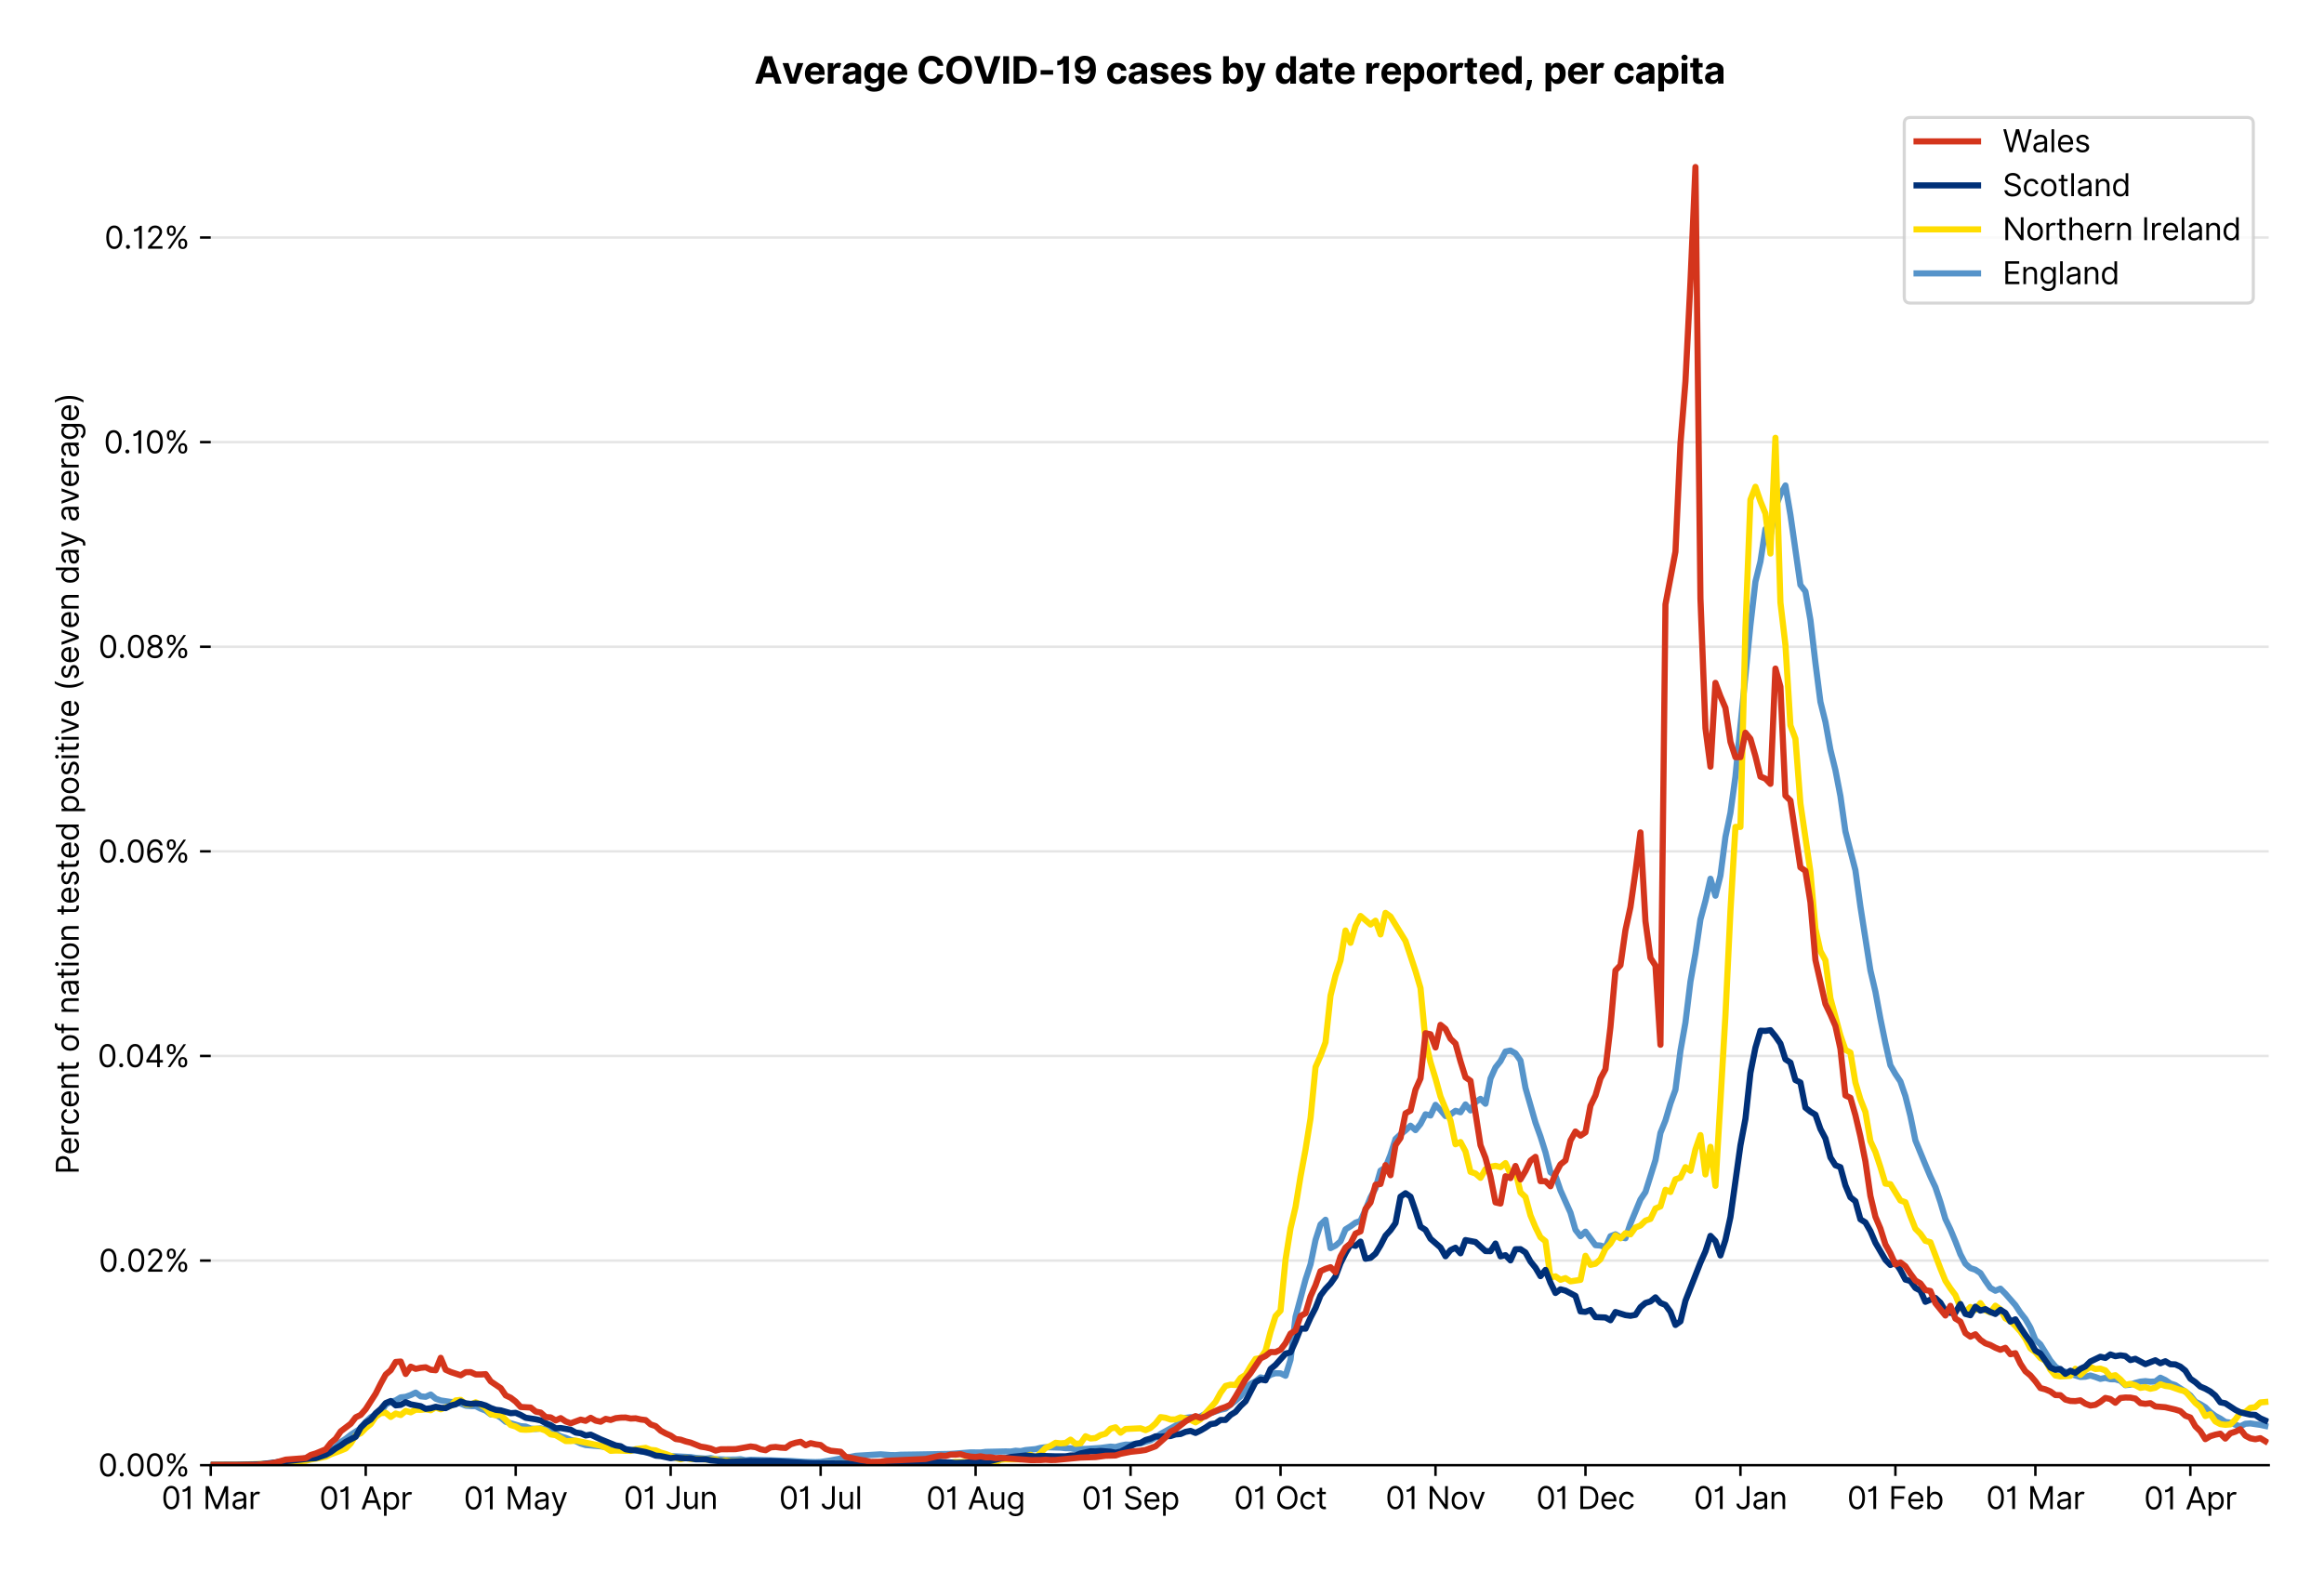 <?xml version="1.0" encoding="utf-8" standalone="no"?>
<!DOCTYPE svg PUBLIC "-//W3C//DTD SVG 1.1//EN"
  "http://www.w3.org/Graphics/SVG/1.1/DTD/svg11.dtd">
<svg version="1.1" viewBox="0 0 756.175 511.276" xmlns="http://www.w3.org/2000/svg" xmlns:xlink="http://www.w3.org/1999/xlink">
 <defs>
  <style type="text/css">*{stroke-linecap:butt;stroke-linejoin:round;}</style>
 </defs>
 <g id="figure_1">
  <g id="patch_1">
   <path d="M 0 511.276 
L 756.175 511.276 
L 756.175 0 
L 0 0 
z
" style="fill:#ffffff;"/>
  </g>
  <g id="axes_1">
   <g id="patch_2">
    <path d="M 68.575 476.745 
L 738.175 476.745 
L 738.175 33.225 
L 68.575 33.225 
z
" style="fill:#ffffff;"/>
   </g>
   <g id="matplotlib.axis_1">
    <g id="xtick_1">
     <g id="line2d_1">
      <defs>
       <path d="M 0 0 
L 0 3.5 
" id="m23a96eef22" style="stroke:#000000;stroke-width:0.8;"/>
      </defs>
      <g>
       <use style="stroke:#000000;stroke-width:0.8;" x="68.575" xlink:href="#m23a96eef22" y="476.745"/>
      </g>
     </g>
     <g id="text_1">
      <!-- 01 Mar -->
      <g transform="translate(52.538 491.018)scale(0.1 -0.1)">
       <defs>
        <path d="M 2000 -64 
Q 1230 -64 806 561 
Q 382 1186 382 2327 
Q 382 3459 809 4088 
Q 1236 4718 2000 4718 
Q 2764 4718 3191 4088 
Q 3618 3459 3618 2327 
Q 3618 1186 3194 561 
Q 2771 -64 2000 -64 
z
M 2000 436 
Q 2509 436 2791 927 
Q 3073 1418 3073 2327 
Q 3073 3234 2789 3730 
Q 2505 4227 2000 4227 
Q 1496 4227 1211 3730 
Q 927 3234 927 2327 
Q 927 1418 1210 927 
Q 1493 436 2000 436 
z
" id="Inter-Regular-30" transform="scale(0.016)"/>
        <path d="M 1973 4655 
L 1973 0 
L 1409 0 
L 1409 3836 
L 1373 3836 
Q 1341 3773 1209 3692 
Q 1077 3611 868 3551 
Q 659 3491 391 3491 
L 391 3964 
Q 661 3964 859 4061 
Q 1057 4159 1190 4291 
Q 1323 4423 1392 4529 
Q 1461 4636 1473 4655 
L 1973 4655 
z
" id="Inter-Regular-31" transform="scale(0.016)"/>
        <path id="Inter-Regular-20" transform="scale(0.016)"/>
        <path d="M 564 4655 
L 1236 4655 
L 2818 791 
L 2873 791 
L 4455 4655 
L 5127 4655 
L 5127 0 
L 4600 0 
L 4600 3536 
L 4555 3536 
L 3100 0 
L 2591 0 
L 1136 3536 
L 1091 3536 
L 1091 0 
L 564 0 
L 564 4655 
z
" id="Inter-Regular-4d" transform="scale(0.016)"/>
        <path d="M 1518 -82 
Q 1186 -82 916 44 
Q 646 170 486 410 
Q 327 650 327 991 
Q 327 1291 445 1478 
Q 564 1666 761 1773 
Q 959 1880 1199 1933 
Q 1439 1986 1682 2018 
Q 2000 2059 2199 2080 
Q 2398 2102 2490 2154 
Q 2582 2207 2582 2336 
L 2582 2355 
Q 2582 2691 2399 2877 
Q 2216 3064 1846 3064 
Q 1461 3064 1243 2895 
Q 1025 2727 936 2536 
L 427 2718 
Q 564 3036 792 3214 
Q 1021 3393 1292 3464 
Q 1564 3536 1827 3536 
Q 1996 3536 2215 3496 
Q 2434 3457 2640 3334 
Q 2846 3211 2982 2963 
Q 3118 2716 3118 2300 
L 3118 0 
L 2582 0 
L 2582 473 
L 2555 473 
Q 2500 359 2373 229 
Q 2246 100 2034 9 
Q 1823 -82 1518 -82 
z
M 1600 400 
Q 1918 400 2137 525 
Q 2357 650 2469 847 
Q 2582 1045 2582 1264 
L 2582 1755 
Q 2548 1714 2433 1681 
Q 2318 1648 2169 1624 
Q 2021 1600 1881 1583 
Q 1741 1566 1655 1555 
Q 1446 1527 1265 1467 
Q 1084 1407 974 1287 
Q 864 1168 864 964 
Q 864 684 1072 542 
Q 1280 400 1600 400 
z
" id="Inter-Regular-61" transform="scale(0.016)"/>
        <path d="M 491 0 
L 491 3491 
L 1009 3491 
L 1009 2964 
L 1046 2964 
Q 1139 3223 1389 3384 
Q 1639 3545 1955 3545 
Q 2100 3545 2209 3511 
Q 2318 3477 2400 3418 
L 2218 2964 
Q 2161 2993 2085 3010 
Q 2009 3027 1909 3027 
Q 1527 3027 1277 2794 
Q 1027 2561 1027 2209 
L 1027 0 
L 491 0 
z
" id="Inter-Regular-72" transform="scale(0.016)"/>
       </defs>
       <use xlink:href="#Inter-Regular-30"/>
       <use x="62.5" xlink:href="#Inter-Regular-31"/>
       <use x="106.676" xlink:href="#Inter-Regular-20"/>
       <use x="134.801" xlink:href="#Inter-Regular-4d"/>
       <use x="225.994" xlink:href="#Inter-Regular-61"/>
       <use x="282.386" xlink:href="#Inter-Regular-72"/>
      </g>
     </g>
    </g>
    <g id="xtick_2">
     <g id="line2d_2">
      <g>
       <use style="stroke:#000000;stroke-width:0.8;" x="118.998" xlink:href="#m23a96eef22" y="476.745"/>
      </g>
     </g>
     <g id="text_2">
      <!-- 01 Apr -->
      <g transform="translate(103.913 491.117)scale(0.1 -0.1)">
       <defs>
        <path d="M 755 0 
L 164 0 
L 1873 4655 
L 2455 4655 
L 4164 0 
L 3573 0 
L 3105 1318 
L 1223 1318 
L 755 0 
z
M 1400 1818 
L 2927 1818 
L 2182 3918 
L 2146 3918 
L 1400 1818 
z
" id="Inter-Regular-41" transform="scale(0.016)"/>
        <path d="M 491 -1309 
L 491 3491 
L 1009 3491 
L 1009 2936 
L 1073 2936 
Q 1132 3027 1237 3169 
Q 1343 3311 1542 3423 
Q 1741 3536 2082 3536 
Q 2523 3536 2859 3315 
Q 3196 3095 3384 2690 
Q 3573 2286 3573 1736 
Q 3573 1182 3384 776 
Q 3196 370 2861 148 
Q 2527 -73 2091 -73 
Q 1755 -73 1552 39 
Q 1350 152 1241 296 
Q 1132 441 1073 536 
L 1027 536 
L 1027 -1309 
L 491 -1309 
z
M 1018 1745 
Q 1018 1152 1276 780 
Q 1534 409 2018 409 
Q 2355 409 2581 587 
Q 2807 766 2921 1069 
Q 3036 1373 3036 1745 
Q 3036 2114 2923 2410 
Q 2811 2707 2585 2881 
Q 2359 3055 2018 3055 
Q 1527 3055 1272 2693 
Q 1018 2332 1018 1745 
z
" id="Inter-Regular-70" transform="scale(0.016)"/>
       </defs>
       <use xlink:href="#Inter-Regular-30"/>
       <use x="62.5" xlink:href="#Inter-Regular-31"/>
       <use x="106.676" xlink:href="#Inter-Regular-20"/>
       <use x="134.801" xlink:href="#Inter-Regular-41"/>
       <use x="202.415" xlink:href="#Inter-Regular-70"/>
       <use x="263.352" xlink:href="#Inter-Regular-72"/>
      </g>
     </g>
    </g>
    <g id="xtick_3">
     <g id="line2d_3">
      <g>
       <use style="stroke:#000000;stroke-width:0.8;" x="167.794" xlink:href="#m23a96eef22" y="476.745"/>
      </g>
     </g>
     <g id="text_3">
      <!-- 01 May -->
      <g transform="translate(150.891 491.117)scale(0.1 -0.1)">
       <defs>
        <path d="M 818 -1355 
Q 682 -1355 575 -1333 
Q 468 -1311 427 -1291 
L 564 -818 
Q 857 -893 1053 -814 
Q 1250 -736 1391 -345 
L 1509 -18 
L 218 3491 
L 800 3491 
L 1764 709 
L 1800 709 
L 2764 3491 
L 3346 3491 
L 1846 -564 
Q 1550 -1355 818 -1355 
z
" id="Inter-Regular-79" transform="scale(0.016)"/>
       </defs>
       <use xlink:href="#Inter-Regular-30"/>
       <use x="62.5" xlink:href="#Inter-Regular-31"/>
       <use x="106.676" xlink:href="#Inter-Regular-20"/>
       <use x="134.801" xlink:href="#Inter-Regular-4d"/>
       <use x="225.994" xlink:href="#Inter-Regular-61"/>
       <use x="282.386" xlink:href="#Inter-Regular-79"/>
      </g>
     </g>
    </g>
    <g id="xtick_4">
     <g id="line2d_4">
      <g>
       <use style="stroke:#000000;stroke-width:0.8;" x="218.217" xlink:href="#m23a96eef22" y="476.745"/>
      </g>
     </g>
     <g id="text_4">
      <!-- 01 Jun -->
      <g transform="translate(202.933 491.018)scale(0.1 -0.1)">
       <defs>
        <path d="M 2346 4655 
L 2909 4655 
L 2909 1327 
Q 2909 657 2549 296 
Q 2189 -64 1582 -64 
Q 1200 -64 902 76 
Q 605 216 434 475 
Q 264 734 264 1091 
L 818 1091 
Q 818 795 1034 615 
Q 1250 436 1582 436 
Q 1948 436 2147 664 
Q 2346 893 2346 1327 
L 2346 4655 
z
" id="Inter-Regular-4a" transform="scale(0.016)"/>
        <path d="M 2691 1427 
L 2691 3491 
L 3227 3491 
L 3227 0 
L 2691 0 
L 2691 591 
L 2655 591 
Q 2532 325 2273 140 
Q 2014 -45 1618 -45 
Q 1127 -45 809 280 
Q 491 605 491 1273 
L 491 3491 
L 1027 3491 
L 1027 1309 
Q 1027 927 1242 700 
Q 1457 473 1791 473 
Q 1991 473 2199 575 
Q 2407 677 2549 888 
Q 2691 1100 2691 1427 
z
" id="Inter-Regular-75" transform="scale(0.016)"/>
        <path d="M 1027 2100 
L 1027 0 
L 491 0 
L 491 3491 
L 1009 3491 
L 1009 2945 
L 1055 2945 
Q 1177 3211 1427 3373 
Q 1677 3536 2073 3536 
Q 2602 3536 2928 3211 
Q 3255 2886 3255 2218 
L 3255 0 
L 2718 0 
L 2718 2182 
Q 2718 2593 2504 2824 
Q 2291 3055 1918 3055 
Q 1534 3055 1280 2806 
Q 1027 2557 1027 2100 
z
" id="Inter-Regular-6e" transform="scale(0.016)"/>
       </defs>
       <use xlink:href="#Inter-Regular-30"/>
       <use x="62.5" xlink:href="#Inter-Regular-31"/>
       <use x="106.676" xlink:href="#Inter-Regular-20"/>
       <use x="134.801" xlink:href="#Inter-Regular-4a"/>
       <use x="189.063" xlink:href="#Inter-Regular-75"/>
       <use x="247.159" xlink:href="#Inter-Regular-6e"/>
      </g>
     </g>
    </g>
    <g id="xtick_5">
     <g id="line2d_5">
      <g>
       <use style="stroke:#000000;stroke-width:0.8;" x="267.014" xlink:href="#m23a96eef22" y="476.745"/>
      </g>
     </g>
     <g id="text_5">
      <!-- 01 Jul -->
      <g transform="translate(253.47 491.018)scale(0.1 -0.1)">
       <defs>
        <path d="M 1027 4655 
L 1027 0 
L 491 0 
L 491 4655 
L 1027 4655 
z
" id="Inter-Regular-6c" transform="scale(0.016)"/>
       </defs>
       <use xlink:href="#Inter-Regular-30"/>
       <use x="62.5" xlink:href="#Inter-Regular-31"/>
       <use x="106.676" xlink:href="#Inter-Regular-20"/>
       <use x="134.801" xlink:href="#Inter-Regular-4a"/>
       <use x="189.063" xlink:href="#Inter-Regular-75"/>
       <use x="247.159" xlink:href="#Inter-Regular-6c"/>
      </g>
     </g>
    </g>
    <g id="xtick_6">
     <g id="line2d_6">
      <g>
       <use style="stroke:#000000;stroke-width:0.8;" x="317.436" xlink:href="#m23a96eef22" y="476.745"/>
      </g>
     </g>
     <g id="text_6">
      <!-- 01 Aug -->
      <g transform="translate(301.365 491.117)scale(0.1 -0.1)">
       <defs>
        <path d="M 1900 -1382 
Q 1316 -1382 976 -1169 
Q 636 -957 473 -682 
L 900 -382 
Q 973 -477 1084 -601 
Q 1196 -725 1390 -817 
Q 1584 -909 1900 -909 
Q 2323 -909 2598 -704 
Q 2873 -500 2873 -64 
L 2873 645 
L 2827 645 
Q 2768 550 2660 410 
Q 2552 270 2351 162 
Q 2150 55 1809 55 
Q 1386 55 1051 255 
Q 716 455 521 836 
Q 327 1218 327 1764 
Q 327 2300 516 2699 
Q 705 3098 1041 3317 
Q 1377 3536 1818 3536 
Q 2159 3536 2360 3423 
Q 2561 3311 2669 3169 
Q 2777 3027 2836 2936 
L 2891 2936 
L 2891 3491 
L 3409 3491 
L 3409 -100 
Q 3409 -550 3205 -833 
Q 3002 -1116 2660 -1249 
Q 2318 -1382 1900 -1382 
z
M 1882 536 
Q 2366 536 2624 864 
Q 2882 1193 2882 1773 
Q 2882 2339 2627 2697 
Q 2373 3055 1882 3055 
Q 1541 3055 1315 2882 
Q 1089 2709 976 2418 
Q 864 2127 864 1773 
Q 864 1227 1120 881 
Q 1377 536 1882 536 
z
" id="Inter-Regular-67" transform="scale(0.016)"/>
       </defs>
       <use xlink:href="#Inter-Regular-30"/>
       <use x="62.5" xlink:href="#Inter-Regular-31"/>
       <use x="106.676" xlink:href="#Inter-Regular-20"/>
       <use x="134.801" xlink:href="#Inter-Regular-41"/>
       <use x="202.415" xlink:href="#Inter-Regular-75"/>
       <use x="260.511" xlink:href="#Inter-Regular-67"/>
      </g>
     </g>
    </g>
    <g id="xtick_7">
     <g id="line2d_7">
      <g>
       <use style="stroke:#000000;stroke-width:0.8;" x="367.859" xlink:href="#m23a96eef22" y="476.745"/>
      </g>
     </g>
     <g id="text_7">
      <!-- 01 Sep -->
      <g transform="translate(351.972 491.117)scale(0.1 -0.1)">
       <defs>
        <path d="M 3109 3491 
Q 3068 3836 2777 4027 
Q 2486 4218 2064 4218 
Q 1600 4218 1318 3999 
Q 1036 3780 1036 3445 
Q 1036 3195 1189 3042 
Q 1343 2889 1553 2803 
Q 1764 2718 1936 2673 
L 2409 2545 
Q 2591 2498 2815 2414 
Q 3039 2330 3244 2185 
Q 3450 2041 3584 1816 
Q 3718 1591 3718 1264 
Q 3718 886 3521 581 
Q 3325 277 2949 97 
Q 2573 -82 2036 -82 
Q 1286 -82 845 272 
Q 405 627 364 1200 
L 946 1200 
Q 968 936 1124 764 
Q 1280 593 1519 510 
Q 1759 427 2036 427 
Q 2359 427 2616 533 
Q 2873 639 3023 828 
Q 3173 1018 3173 1273 
Q 3173 1505 3043 1650 
Q 2914 1795 2702 1886 
Q 2491 1977 2246 2045 
L 1673 2209 
Q 1127 2366 809 2657 
Q 491 2948 491 3418 
Q 491 3809 703 4101 
Q 916 4393 1276 4555 
Q 1636 4718 2082 4718 
Q 2532 4718 2882 4558 
Q 3232 4398 3437 4120 
Q 3643 3843 3655 3491 
L 3109 3491 
z
" id="Inter-Regular-53" transform="scale(0.016)"/>
        <path d="M 1955 -73 
Q 1450 -73 1085 151 
Q 721 375 524 778 
Q 327 1182 327 1718 
Q 327 2255 524 2665 
Q 721 3075 1074 3305 
Q 1427 3536 1900 3536 
Q 2173 3536 2439 3445 
Q 2705 3355 2923 3151 
Q 3141 2948 3270 2614 
Q 3400 2280 3400 1791 
L 3400 1564 
L 866 1564 
Q 884 1005 1183 707 
Q 1482 409 1955 409 
Q 2271 409 2498 545 
Q 2725 682 2827 955 
L 3346 809 
Q 3223 414 2854 170 
Q 2486 -73 1955 -73 
z
M 866 2027 
L 2855 2027 
Q 2855 2470 2595 2762 
Q 2336 3055 1900 3055 
Q 1593 3055 1368 2911 
Q 1143 2768 1013 2533 
Q 884 2298 866 2027 
z
" id="Inter-Regular-65" transform="scale(0.016)"/>
       </defs>
       <use xlink:href="#Inter-Regular-30"/>
       <use x="62.5" xlink:href="#Inter-Regular-31"/>
       <use x="106.676" xlink:href="#Inter-Regular-20"/>
       <use x="134.801" xlink:href="#Inter-Regular-53"/>
       <use x="198.58" xlink:href="#Inter-Regular-65"/>
       <use x="256.818" xlink:href="#Inter-Regular-70"/>
      </g>
     </g>
    </g>
    <g id="xtick_8">
     <g id="line2d_8">
      <g>
       <use style="stroke:#000000;stroke-width:0.8;" x="416.656" xlink:href="#m23a96eef22" y="476.745"/>
      </g>
     </g>
     <g id="text_8">
      <!-- 01 Oct -->
      <g transform="translate(401.499 491.018)scale(0.1 -0.1)">
       <defs>
        <path d="M 4491 2327 
Q 4491 1591 4225 1054 
Q 3959 518 3495 227 
Q 3032 -64 2436 -64 
Q 1841 -64 1377 227 
Q 914 518 648 1054 
Q 382 1591 382 2327 
Q 382 3064 648 3600 
Q 914 4136 1377 4427 
Q 1841 4718 2436 4718 
Q 3032 4718 3495 4427 
Q 3959 4136 4225 3600 
Q 4491 3064 4491 2327 
z
M 3946 2327 
Q 3946 2932 3744 3348 
Q 3543 3764 3201 3977 
Q 2859 4191 2436 4191 
Q 2014 4191 1672 3977 
Q 1330 3764 1128 3348 
Q 927 2932 927 2327 
Q 927 1723 1128 1307 
Q 1330 891 1672 677 
Q 2014 464 2436 464 
Q 2859 464 3201 677 
Q 3543 891 3744 1307 
Q 3946 1723 3946 2327 
z
" id="Inter-Regular-4f" transform="scale(0.016)"/>
        <path d="M 1909 -73 
Q 1418 -73 1063 159 
Q 709 391 518 798 
Q 327 1205 327 1727 
Q 327 2259 524 2667 
Q 721 3075 1074 3305 
Q 1427 3536 1900 3536 
Q 2268 3536 2563 3400 
Q 2859 3264 3047 3018 
Q 3236 2773 3282 2445 
L 2746 2445 
Q 2684 2684 2474 2869 
Q 2264 3055 1909 3055 
Q 1439 3055 1151 2697 
Q 864 2339 864 1745 
Q 864 1139 1148 774 
Q 1432 409 1909 409 
Q 2223 409 2447 570 
Q 2671 732 2746 1018 
L 3282 1018 
Q 3236 709 3058 462 
Q 2880 216 2588 71 
Q 2296 -73 1909 -73 
z
" id="Inter-Regular-63" transform="scale(0.016)"/>
        <path d="M 2009 3491 
L 2009 3036 
L 1264 3036 
L 1264 1000 
Q 1264 773 1331 660 
Q 1398 548 1503 510 
Q 1609 473 1727 473 
Q 1816 473 1873 483 
Q 1930 493 1964 500 
L 2073 18 
Q 2018 -2 1920 -23 
Q 1823 -45 1673 -45 
Q 1446 -45 1228 52 
Q 1011 150 869 350 
Q 727 550 727 855 
L 727 3036 
L 200 3036 
L 200 3491 
L 727 3491 
L 727 4327 
L 1264 4327 
L 1264 3491 
L 2009 3491 
z
" id="Inter-Regular-74" transform="scale(0.016)"/>
       </defs>
       <use xlink:href="#Inter-Regular-30"/>
       <use x="62.5" xlink:href="#Inter-Regular-31"/>
       <use x="106.676" xlink:href="#Inter-Regular-20"/>
       <use x="134.801" xlink:href="#Inter-Regular-4f"/>
       <use x="210.938" xlink:href="#Inter-Regular-63"/>
       <use x="266.761" xlink:href="#Inter-Regular-74"/>
      </g>
     </g>
    </g>
    <g id="xtick_9">
     <g id="line2d_9">
      <g>
       <use style="stroke:#000000;stroke-width:0.8;" x="467.079" xlink:href="#m23a96eef22" y="476.745"/>
      </g>
     </g>
     <g id="text_9">
      <!-- 01 Nov -->
      <g transform="translate(450.808 491.018)scale(0.1 -0.1)">
       <defs>
        <path d="M 4255 4655 
L 4255 0 
L 3709 0 
L 1173 3655 
L 1127 3655 
L 1127 0 
L 564 0 
L 564 4655 
L 1109 4655 
L 3655 991 
L 3700 991 
L 3700 4655 
L 4255 4655 
z
" id="Inter-Regular-4e" transform="scale(0.016)"/>
        <path d="M 1909 -73 
Q 1436 -73 1080 152 
Q 725 377 526 781 
Q 327 1186 327 1727 
Q 327 2273 526 2679 
Q 725 3086 1080 3311 
Q 1436 3536 1909 3536 
Q 2382 3536 2737 3311 
Q 3093 3086 3292 2679 
Q 3491 2273 3491 1727 
Q 3491 1186 3292 781 
Q 3093 377 2737 152 
Q 2382 -73 1909 -73 
z
M 1909 409 
Q 2268 409 2500 593 
Q 2732 777 2843 1077 
Q 2955 1377 2955 1727 
Q 2955 2077 2843 2379 
Q 2732 2682 2500 2868 
Q 2268 3055 1909 3055 
Q 1550 3055 1318 2868 
Q 1086 2682 975 2379 
Q 864 2077 864 1727 
Q 864 1377 975 1077 
Q 1086 777 1318 593 
Q 1550 409 1909 409 
z
" id="Inter-Regular-6f" transform="scale(0.016)"/>
        <path d="M 3346 3491 
L 2055 0 
L 1509 0 
L 218 3491 
L 800 3491 
L 1764 709 
L 1800 709 
L 2764 3491 
L 3346 3491 
z
" id="Inter-Regular-76" transform="scale(0.016)"/>
       </defs>
       <use xlink:href="#Inter-Regular-30"/>
       <use x="62.5" xlink:href="#Inter-Regular-31"/>
       <use x="106.676" xlink:href="#Inter-Regular-20"/>
       <use x="134.801" xlink:href="#Inter-Regular-4e"/>
       <use x="210.085" xlink:href="#Inter-Regular-6f"/>
       <use x="269.744" xlink:href="#Inter-Regular-76"/>
      </g>
     </g>
    </g>
    <g id="xtick_10">
     <g id="line2d_10">
      <g>
       <use style="stroke:#000000;stroke-width:0.8;" x="515.875" xlink:href="#m23a96eef22" y="476.745"/>
      </g>
     </g>
     <g id="text_10">
      <!-- 01 Dec -->
      <g transform="translate(499.838 491.018)scale(0.1 -0.1)">
       <defs>
        <path d="M 2000 0 
L 564 0 
L 564 4655 
L 2064 4655 
Q 2741 4655 3223 4376 
Q 3705 4098 3961 3578 
Q 4218 3059 4218 2336 
Q 4218 1609 3959 1085 
Q 3700 561 3204 280 
Q 2709 0 2000 0 
z
M 1127 500 
L 1964 500 
Q 2830 500 3251 992 
Q 3673 1484 3673 2336 
Q 3673 3182 3259 3668 
Q 2846 4155 2027 4155 
L 1127 4155 
L 1127 500 
z
" id="Inter-Regular-44" transform="scale(0.016)"/>
       </defs>
       <use xlink:href="#Inter-Regular-30"/>
       <use x="62.5" xlink:href="#Inter-Regular-31"/>
       <use x="106.676" xlink:href="#Inter-Regular-20"/>
       <use x="134.801" xlink:href="#Inter-Regular-44"/>
       <use x="206.676" xlink:href="#Inter-Regular-65"/>
       <use x="264.915" xlink:href="#Inter-Regular-63"/>
      </g>
     </g>
    </g>
    <g id="xtick_11">
     <g id="line2d_11">
      <g>
       <use style="stroke:#000000;stroke-width:0.8;" x="566.298" xlink:href="#m23a96eef22" y="476.745"/>
      </g>
     </g>
     <g id="text_11">
      <!-- 01 Jan -->
      <g transform="translate(551.099 491.018)scale(0.1 -0.1)">
       <use xlink:href="#Inter-Regular-30"/>
       <use x="62.5" xlink:href="#Inter-Regular-31"/>
       <use x="106.676" xlink:href="#Inter-Regular-20"/>
       <use x="134.801" xlink:href="#Inter-Regular-4a"/>
       <use x="189.063" xlink:href="#Inter-Regular-61"/>
       <use x="245.455" xlink:href="#Inter-Regular-6e"/>
      </g>
     </g>
    </g>
    <g id="xtick_12">
     <g id="line2d_12">
      <g>
       <use style="stroke:#000000;stroke-width:0.8;" x="616.721" xlink:href="#m23a96eef22" y="476.745"/>
      </g>
     </g>
     <g id="text_12">
      <!-- 01 Feb -->
      <g transform="translate(601.032 491.018)scale(0.1 -0.1)">
       <defs>
        <path d="M 564 0 
L 564 4655 
L 3355 4655 
L 3355 4155 
L 1127 4155 
L 1127 2582 
L 3146 2582 
L 3146 2082 
L 1127 2082 
L 1127 0 
L 564 0 
z
" id="Inter-Regular-46" transform="scale(0.016)"/>
        <path d="M 564 0 
L 564 4655 
L 1100 4655 
L 1100 2936 
L 1146 2936 
Q 1205 3027 1310 3169 
Q 1416 3311 1615 3423 
Q 1814 3536 2155 3536 
Q 2596 3536 2932 3315 
Q 3268 3095 3457 2690 
Q 3646 2286 3646 1736 
Q 3646 1182 3457 776 
Q 3268 370 2934 148 
Q 2600 -73 2164 -73 
Q 1827 -73 1625 39 
Q 1423 152 1314 296 
Q 1205 441 1146 536 
L 1082 536 
L 1082 0 
L 564 0 
z
M 1091 1745 
Q 1091 1152 1349 780 
Q 1607 409 2091 409 
Q 2427 409 2653 587 
Q 2880 766 2994 1069 
Q 3109 1373 3109 1745 
Q 3109 2114 2996 2410 
Q 2884 2707 2658 2881 
Q 2432 3055 2091 3055 
Q 1600 3055 1345 2693 
Q 1091 2332 1091 1745 
z
" id="Inter-Regular-62" transform="scale(0.016)"/>
       </defs>
       <use xlink:href="#Inter-Regular-30"/>
       <use x="62.5" xlink:href="#Inter-Regular-31"/>
       <use x="106.676" xlink:href="#Inter-Regular-20"/>
       <use x="134.801" xlink:href="#Inter-Regular-46"/>
       <use x="193.466" xlink:href="#Inter-Regular-65"/>
       <use x="251.705" xlink:href="#Inter-Regular-62"/>
      </g>
     </g>
    </g>
    <g id="xtick_13">
     <g id="line2d_13">
      <g>
       <use style="stroke:#000000;stroke-width:0.8;" x="662.264" xlink:href="#m23a96eef22" y="476.745"/>
      </g>
     </g>
     <g id="text_13">
      <!-- 01 Mar -->
      <g transform="translate(646.227 491.018)scale(0.1 -0.1)">
       <use xlink:href="#Inter-Regular-30"/>
       <use x="62.5" xlink:href="#Inter-Regular-31"/>
       <use x="106.676" xlink:href="#Inter-Regular-20"/>
       <use x="134.801" xlink:href="#Inter-Regular-4d"/>
       <use x="225.994" xlink:href="#Inter-Regular-61"/>
       <use x="282.386" xlink:href="#Inter-Regular-72"/>
      </g>
     </g>
    </g>
    <g id="xtick_14">
     <g id="line2d_14">
      <g>
       <use style="stroke:#000000;stroke-width:0.8;" x="712.687" xlink:href="#m23a96eef22" y="476.745"/>
      </g>
     </g>
     <g id="text_14">
      <!-- 01 Apr -->
      <g transform="translate(697.602 491.117)scale(0.1 -0.1)">
       <use xlink:href="#Inter-Regular-30"/>
       <use x="62.5" xlink:href="#Inter-Regular-31"/>
       <use x="106.676" xlink:href="#Inter-Regular-20"/>
       <use x="134.801" xlink:href="#Inter-Regular-41"/>
       <use x="202.415" xlink:href="#Inter-Regular-70"/>
       <use x="263.352" xlink:href="#Inter-Regular-72"/>
      </g>
     </g>
    </g>
   </g>
   <g id="matplotlib.axis_2">
    <g id="ytick_1">
     <g id="line2d_15">
      <path clip-path="url(#pdab11c292b)" d="M 68.575 476.745 
L 738.175 476.745 
" style="fill:none;stroke:#e5e5e5;stroke-linecap:square;stroke-width:0.8;"/>
     </g>
     <g id="line2d_16">
      <defs>
       <path d="M 0 0 
L -3.5 0 
" id="mcecf9585f4" style="stroke:#000000;stroke-width:0.8;"/>
      </defs>
      <g>
       <use style="stroke:#000000;stroke-width:0.8;" x="68.575" xlink:href="#mcecf9585f4" y="476.745"/>
      </g>
     </g>
     <g id="text_15">
      <!-- 0.00% -->
      <g transform="translate(31.944 480.382)scale(0.1 -0.1)">
       <defs>
        <path d="M 882 -36 
Q 714 -36 593 84 
Q 473 205 473 373 
Q 473 541 593 661 
Q 714 782 882 782 
Q 1050 782 1170 661 
Q 1291 541 1291 373 
Q 1291 205 1170 84 
Q 1050 -36 882 -36 
z
" id="Inter-Regular-2e" transform="scale(0.016)"/>
        <path d="M 2855 873 
L 2855 1118 
Q 2855 1373 2960 1585 
Q 3066 1798 3269 1926 
Q 3473 2055 3764 2055 
Q 4059 2055 4259 1926 
Q 4459 1798 4561 1585 
Q 4664 1373 4664 1118 
L 4664 873 
Q 4664 618 4560 405 
Q 4457 193 4256 64 
Q 4055 -64 3764 -64 
Q 3468 -64 3266 64 
Q 3064 193 2959 405 
Q 2855 618 2855 873 
z
M 536 3536 
L 536 3782 
Q 536 4036 642 4248 
Q 748 4461 951 4589 
Q 1155 4718 1446 4718 
Q 1741 4718 1941 4589 
Q 2141 4461 2243 4248 
Q 2346 4036 2346 3782 
L 2346 3536 
Q 2346 3282 2242 3069 
Q 2139 2857 1937 2728 
Q 1736 2600 1446 2600 
Q 1150 2600 948 2728 
Q 746 2857 641 3069 
Q 536 3282 536 3536 
z
M 709 0 
L 3909 4655 
L 4427 4655 
L 1227 0 
L 709 0 
z
M 3318 1118 
L 3318 873 
Q 3318 661 3418 494 
Q 3518 327 3764 327 
Q 4002 327 4101 494 
Q 4200 661 4200 873 
L 4200 1118 
Q 4200 1330 4104 1497 
Q 4009 1664 3764 1664 
Q 3525 1664 3421 1497 
Q 3318 1330 3318 1118 
z
M 1000 3782 
L 1000 3536 
Q 1000 3325 1100 3158 
Q 1200 2991 1446 2991 
Q 1684 2991 1783 3158 
Q 1882 3325 1882 3536 
L 1882 3782 
Q 1882 3993 1786 4160 
Q 1691 4327 1446 4327 
Q 1207 4327 1103 4160 
Q 1000 3993 1000 3782 
z
" id="Inter-Regular-25" transform="scale(0.016)"/>
       </defs>
       <use xlink:href="#Inter-Regular-30"/>
       <use x="62.5" xlink:href="#Inter-Regular-2e"/>
       <use x="90.057" xlink:href="#Inter-Regular-30"/>
       <use x="152.557" xlink:href="#Inter-Regular-30"/>
       <use x="215.057" xlink:href="#Inter-Regular-25"/>
      </g>
     </g>
    </g>
    <g id="ytick_2">
     <g id="line2d_17">
      <path clip-path="url(#pdab11c292b)" d="M 68.575 410.168 
L 738.175 410.168 
" style="fill:none;stroke:#e5e5e5;stroke-linecap:square;stroke-width:0.8;"/>
     </g>
     <g id="line2d_18">
      <g>
       <use style="stroke:#000000;stroke-width:0.8;" x="68.575" xlink:href="#mcecf9585f4" y="410.168"/>
      </g>
     </g>
     <g id="text_16">
      <!-- 0.02% -->
      <g transform="translate(32.142 413.805)scale(0.1 -0.1)">
       <defs>
        <path d="M 482 0 
L 482 409 
L 2018 2091 
Q 2289 2386 2464 2605 
Q 2639 2825 2724 3019 
Q 2809 3214 2809 3427 
Q 2809 3795 2553 4011 
Q 2298 4227 1918 4227 
Q 1514 4227 1275 3985 
Q 1036 3743 1036 3345 
L 500 3345 
Q 500 3755 688 4064 
Q 877 4373 1203 4545 
Q 1530 4718 1936 4718 
Q 2346 4718 2661 4545 
Q 2977 4373 3156 4079 
Q 3336 3786 3336 3427 
Q 3336 3170 3244 2926 
Q 3152 2682 2926 2383 
Q 2700 2084 2300 1655 
L 1255 536 
L 1255 500 
L 3418 500 
L 3418 0 
L 482 0 
z
" id="Inter-Regular-32" transform="scale(0.016)"/>
       </defs>
       <use xlink:href="#Inter-Regular-30"/>
       <use x="62.5" xlink:href="#Inter-Regular-2e"/>
       <use x="90.057" xlink:href="#Inter-Regular-30"/>
       <use x="152.557" xlink:href="#Inter-Regular-32"/>
       <use x="213.068" xlink:href="#Inter-Regular-25"/>
      </g>
     </g>
    </g>
    <g id="ytick_3">
     <g id="line2d_19">
      <path clip-path="url(#pdab11c292b)" d="M 68.575 343.591 
L 738.175 343.591 
" style="fill:none;stroke:#e5e5e5;stroke-linecap:square;stroke-width:0.8;"/>
     </g>
     <g id="line2d_20">
      <g>
       <use style="stroke:#000000;stroke-width:0.8;" x="68.575" xlink:href="#mcecf9585f4" y="343.591"/>
      </g>
     </g>
     <g id="text_17">
      <!-- 0.04% -->
      <g transform="translate(31.773 347.228)scale(0.1 -0.1)">
       <defs>
        <path d="M 373 955 
L 373 1418 
L 2418 4655 
L 3100 4655 
L 3100 1455 
L 3736 1455 
L 3736 955 
L 3100 955 
L 3100 0 
L 2564 0 
L 2564 955 
L 373 955 
z
M 2564 1455 
L 2564 3936 
L 2527 3936 
L 982 1491 
L 982 1455 
L 2564 1455 
z
" id="Inter-Regular-34" transform="scale(0.016)"/>
       </defs>
       <use xlink:href="#Inter-Regular-30"/>
       <use x="62.5" xlink:href="#Inter-Regular-2e"/>
       <use x="90.057" xlink:href="#Inter-Regular-30"/>
       <use x="152.557" xlink:href="#Inter-Regular-34"/>
       <use x="216.761" xlink:href="#Inter-Regular-25"/>
      </g>
     </g>
    </g>
    <g id="ytick_4">
     <g id="line2d_21">
      <path clip-path="url(#pdab11c292b)" d="M 68.575 277.014 
L 738.175 277.014 
" style="fill:none;stroke:#e5e5e5;stroke-linecap:square;stroke-width:0.8;"/>
     </g>
     <g id="line2d_22">
      <g>
       <use style="stroke:#000000;stroke-width:0.8;" x="68.575" xlink:href="#mcecf9585f4" y="277.014"/>
      </g>
     </g>
     <g id="text_18">
      <!-- 0.06% -->
      <g transform="translate(31.958 280.651)scale(0.1 -0.1)">
       <defs>
        <path d="M 2027 -64 
Q 1741 -59 1454 45 
Q 1168 150 932 399 
Q 696 648 552 1074 
Q 409 1500 409 2145 
Q 409 3386 861 4056 
Q 1314 4727 2100 4727 
Q 2686 4727 3073 4384 
Q 3461 4041 3546 3491 
L 2991 3491 
Q 2914 3811 2691 4019 
Q 2468 4227 2100 4227 
Q 1559 4227 1249 3755 
Q 939 3284 936 2427 
L 973 2427 
Q 1164 2716 1461 2880 
Q 1759 3045 2118 3045 
Q 2518 3045 2850 2846 
Q 3182 2648 3382 2299 
Q 3582 1950 3582 1500 
Q 3582 1068 3389 710 
Q 3196 352 2847 142 
Q 2498 -68 2027 -64 
z
M 2027 436 
Q 2314 436 2542 579 
Q 2771 723 2903 964 
Q 3036 1205 3036 1500 
Q 3036 1789 2908 2026 
Q 2780 2264 2556 2404 
Q 2332 2545 2046 2545 
Q 1757 2545 1525 2397 
Q 1293 2250 1157 2010 
Q 1021 1770 1018 1491 
Q 1018 1214 1149 973 
Q 1280 732 1508 584 
Q 1736 436 2027 436 
z
" id="Inter-Regular-36" transform="scale(0.016)"/>
       </defs>
       <use xlink:href="#Inter-Regular-30"/>
       <use x="62.5" xlink:href="#Inter-Regular-2e"/>
       <use x="90.057" xlink:href="#Inter-Regular-30"/>
       <use x="152.557" xlink:href="#Inter-Regular-36"/>
       <use x="214.915" xlink:href="#Inter-Regular-25"/>
      </g>
     </g>
    </g>
    <g id="ytick_5">
     <g id="line2d_23">
      <path clip-path="url(#pdab11c292b)" d="M 68.575 210.437 
L 738.175 210.437 
" style="fill:none;stroke:#e5e5e5;stroke-linecap:square;stroke-width:0.8;"/>
     </g>
     <g id="line2d_24">
      <g>
       <use style="stroke:#000000;stroke-width:0.8;" x="68.575" xlink:href="#mcecf9585f4" y="210.437"/>
      </g>
     </g>
     <g id="text_19">
      <!-- 0.08% -->
      <g transform="translate(32.028 214.074)scale(0.1 -0.1)">
       <defs>
        <path d="M 1973 -64 
Q 1505 -64 1147 103 
Q 789 270 589 564 
Q 389 859 391 1236 
Q 389 1532 507 1783 
Q 625 2034 830 2203 
Q 1036 2373 1291 2418 
L 1291 2445 
Q 957 2532 759 2821 
Q 561 3111 564 3482 
Q 561 3836 743 4115 
Q 925 4395 1244 4556 
Q 1564 4718 1973 4718 
Q 2377 4718 2695 4556 
Q 3014 4395 3197 4115 
Q 3380 3836 3382 3482 
Q 3380 3111 3181 2821 
Q 2982 2532 2655 2445 
L 2655 2418 
Q 2907 2373 3109 2203 
Q 3311 2034 3431 1783 
Q 3552 1532 3555 1236 
Q 3552 859 3351 564 
Q 3150 270 2794 103 
Q 2439 -64 1973 -64 
z
M 1973 436 
Q 2446 436 2722 662 
Q 2998 889 3000 1264 
Q 2998 1527 2864 1729 
Q 2730 1932 2499 2048 
Q 2268 2164 1973 2164 
Q 1675 2164 1442 2048 
Q 1209 1932 1076 1729 
Q 943 1527 946 1264 
Q 943 889 1218 662 
Q 1493 436 1973 436 
z
M 1973 2645 
Q 2348 2645 2591 2864 
Q 2834 3084 2836 3445 
Q 2834 3800 2596 4013 
Q 2359 4227 1973 4227 
Q 1582 4227 1344 4013 
Q 1107 3800 1109 3445 
Q 1107 3084 1349 2864 
Q 1591 2645 1973 2645 
z
" id="Inter-Regular-38" transform="scale(0.016)"/>
       </defs>
       <use xlink:href="#Inter-Regular-30"/>
       <use x="62.5" xlink:href="#Inter-Regular-2e"/>
       <use x="90.057" xlink:href="#Inter-Regular-30"/>
       <use x="152.557" xlink:href="#Inter-Regular-38"/>
       <use x="214.205" xlink:href="#Inter-Regular-25"/>
      </g>
     </g>
    </g>
    <g id="ytick_6">
     <g id="line2d_25">
      <path clip-path="url(#pdab11c292b)" d="M 68.575 143.86 
L 738.175 143.86 
" style="fill:none;stroke:#e5e5e5;stroke-linecap:square;stroke-width:0.8;"/>
     </g>
     <g id="line2d_26">
      <g>
       <use style="stroke:#000000;stroke-width:0.8;" x="68.575" xlink:href="#mcecf9585f4" y="143.86"/>
      </g>
     </g>
     <g id="text_20">
      <!-- 0.10% -->
      <g transform="translate(33.777 147.497)scale(0.1 -0.1)">
       <use xlink:href="#Inter-Regular-30"/>
       <use x="62.5" xlink:href="#Inter-Regular-2e"/>
       <use x="90.057" xlink:href="#Inter-Regular-31"/>
       <use x="134.233" xlink:href="#Inter-Regular-30"/>
       <use x="196.733" xlink:href="#Inter-Regular-25"/>
      </g>
     </g>
    </g>
    <g id="ytick_7">
     <g id="line2d_27">
      <path clip-path="url(#pdab11c292b)" d="M 68.575 77.284 
L 738.175 77.284 
" style="fill:none;stroke:#e5e5e5;stroke-linecap:square;stroke-width:0.8;"/>
     </g>
     <g id="line2d_28">
      <g>
       <use style="stroke:#000000;stroke-width:0.8;" x="68.575" xlink:href="#mcecf9585f4" y="77.284"/>
      </g>
     </g>
     <g id="text_21">
      <!-- 0.12% -->
      <g transform="translate(33.975 80.92)scale(0.1 -0.1)">
       <use xlink:href="#Inter-Regular-30"/>
       <use x="62.5" xlink:href="#Inter-Regular-2e"/>
       <use x="90.057" xlink:href="#Inter-Regular-31"/>
       <use x="134.233" xlink:href="#Inter-Regular-32"/>
       <use x="194.744" xlink:href="#Inter-Regular-25"/>
      </g>
     </g>
    </g>
    <g id="text_22">
     <!-- Percent of nation tested positive (seven day average) -->
     <g transform="translate(25.614 382.124)rotate(-90)scale(0.1 -0.1)">
      <defs>
       <path d="M 564 0 
L 564 4655 
L 2136 4655 
Q 2684 4655 3033 4458 
Q 3382 4261 3550 3927 
Q 3718 3593 3718 3182 
Q 3718 2770 3551 2434 
Q 3384 2098 3036 1899 
Q 2689 1700 2146 1700 
L 1127 1700 
L 1127 0 
L 564 0 
z
M 1127 2200 
L 2127 2200 
Q 2689 2200 2926 2482 
Q 3164 2764 3164 3182 
Q 3164 3602 2925 3878 
Q 2686 4155 2118 4155 
L 1127 4155 
L 1127 2200 
z
" id="Inter-Regular-50" transform="scale(0.016)"/>
       <path d="M 2046 3491 
L 2046 3036 
L 1264 3036 
L 1264 0 
L 727 0 
L 727 3036 
L 164 3036 
L 164 3491 
L 727 3491 
L 727 3973 
Q 727 4273 868 4473 
Q 1009 4673 1234 4773 
Q 1459 4873 1709 4873 
Q 1907 4873 2032 4841 
Q 2157 4809 2218 4782 
L 2064 4318 
Q 2023 4332 1951 4352 
Q 1880 4373 1764 4373 
Q 1498 4373 1381 4239 
Q 1264 4105 1264 3845 
L 1264 3491 
L 2046 3491 
z
" id="Inter-Regular-66" transform="scale(0.016)"/>
       <path d="M 491 0 
L 491 3491 
L 1027 3491 
L 1027 0 
L 491 0 
z
M 764 4073 
Q 607 4073 494 4179 
Q 382 4286 382 4436 
Q 382 4586 494 4693 
Q 607 4800 764 4800 
Q 921 4800 1033 4693 
Q 1146 4586 1146 4436 
Q 1146 4286 1033 4179 
Q 921 4073 764 4073 
z
" id="Inter-Regular-69" transform="scale(0.016)"/>
       <path d="M 2964 2709 
L 2482 2573 
Q 2411 2755 2245 2914 
Q 2080 3073 1727 3073 
Q 1407 3073 1194 2926 
Q 982 2780 982 2555 
Q 982 2355 1127 2239 
Q 1273 2123 1582 2045 
L 2100 1918 
Q 3027 1691 3027 973 
Q 3027 673 2855 436 
Q 2684 200 2377 63 
Q 2071 -73 1664 -73 
Q 1130 -73 780 159 
Q 430 391 336 836 
L 846 964 
Q 989 400 1655 400 
Q 2030 400 2251 560 
Q 2473 720 2473 945 
Q 2473 1316 1955 1436 
L 1373 1573 
Q 893 1686 669 1926 
Q 446 2166 446 2527 
Q 446 2823 613 3050 
Q 780 3277 1069 3406 
Q 1359 3536 1727 3536 
Q 2246 3536 2542 3309 
Q 2839 3082 2964 2709 
z
" id="Inter-Regular-73" transform="scale(0.016)"/>
       <path d="M 1809 -73 
Q 1373 -73 1039 148 
Q 705 370 516 776 
Q 327 1182 327 1736 
Q 327 2286 516 2690 
Q 705 3095 1041 3315 
Q 1377 3536 1818 3536 
Q 2159 3536 2358 3423 
Q 2557 3311 2662 3169 
Q 2768 3027 2827 2936 
L 2873 2936 
L 2873 4655 
L 3409 4655 
L 3409 0 
L 2891 0 
L 2891 536 
L 2827 536 
Q 2768 441 2659 296 
Q 2550 152 2348 39 
Q 2146 -73 1809 -73 
z
M 1882 409 
Q 2366 409 2624 780 
Q 2882 1152 2882 1745 
Q 2882 2332 2627 2693 
Q 2373 3055 1882 3055 
Q 1541 3055 1315 2881 
Q 1089 2707 976 2410 
Q 864 2114 864 1745 
Q 864 1373 978 1069 
Q 1093 766 1319 587 
Q 1546 409 1882 409 
z
" id="Inter-Regular-64" transform="scale(0.016)"/>
       <path d="M 682 1964 
Q 682 2823 906 3544 
Q 1130 4266 1546 4873 
L 2018 4873 
Q 1800 4573 1623 4095 
Q 1446 3618 1341 3061 
Q 1236 2505 1236 1964 
Q 1236 1423 1341 866 
Q 1446 309 1623 -168 
Q 1800 -645 2018 -945 
L 1546 -945 
Q 1130 -339 906 383 
Q 682 1105 682 1964 
z
" id="Inter-Regular-28" transform="scale(0.016)"/>
       <path d="M 1638 1940 
Q 1638 1081 1414 359 
Q 1191 -362 775 -969 
L 302 -969 
Q 520 -669 697 -191 
Q 875 286 979 842 
Q 1084 1399 1084 1940 
Q 1084 2481 979 3038 
Q 875 3595 697 4072 
Q 520 4549 302 4849 
L 775 4849 
Q 1191 4243 1414 3521 
Q 1638 2799 1638 1940 
z
" id="Inter-Regular-29" transform="scale(0.016)"/>
      </defs>
      <use xlink:href="#Inter-Regular-50"/>
      <use x="63.494" xlink:href="#Inter-Regular-65"/>
      <use x="121.733" xlink:href="#Inter-Regular-72"/>
      <use x="160.085" xlink:href="#Inter-Regular-63"/>
      <use x="215.909" xlink:href="#Inter-Regular-65"/>
      <use x="274.148" xlink:href="#Inter-Regular-6e"/>
      <use x="332.671" xlink:href="#Inter-Regular-74"/>
      <use x="369.034" xlink:href="#Inter-Regular-20"/>
      <use x="397.159" xlink:href="#Inter-Regular-6f"/>
      <use x="456.818" xlink:href="#Inter-Regular-66"/>
      <use x="492.898" xlink:href="#Inter-Regular-20"/>
      <use x="521.023" xlink:href="#Inter-Regular-6e"/>
      <use x="579.546" xlink:href="#Inter-Regular-61"/>
      <use x="635.938" xlink:href="#Inter-Regular-74"/>
      <use x="672.301" xlink:href="#Inter-Regular-69"/>
      <use x="696.023" xlink:href="#Inter-Regular-6f"/>
      <use x="755.682" xlink:href="#Inter-Regular-6e"/>
      <use x="814.205" xlink:href="#Inter-Regular-20"/>
      <use x="842.33" xlink:href="#Inter-Regular-74"/>
      <use x="878.693" xlink:href="#Inter-Regular-65"/>
      <use x="936.932" xlink:href="#Inter-Regular-73"/>
      <use x="989.205" xlink:href="#Inter-Regular-74"/>
      <use x="1025.568" xlink:href="#Inter-Regular-65"/>
      <use x="1083.807" xlink:href="#Inter-Regular-64"/>
      <use x="1145.881" xlink:href="#Inter-Regular-20"/>
      <use x="1174.006" xlink:href="#Inter-Regular-70"/>
      <use x="1234.943" xlink:href="#Inter-Regular-6f"/>
      <use x="1294.602" xlink:href="#Inter-Regular-73"/>
      <use x="1346.875" xlink:href="#Inter-Regular-69"/>
      <use x="1370.597" xlink:href="#Inter-Regular-74"/>
      <use x="1406.96" xlink:href="#Inter-Regular-69"/>
      <use x="1430.682" xlink:href="#Inter-Regular-76"/>
      <use x="1486.364" xlink:href="#Inter-Regular-65"/>
      <use x="1544.603" xlink:href="#Inter-Regular-20"/>
      <use x="1572.728" xlink:href="#Inter-Regular-28"/>
      <use x="1608.949" xlink:href="#Inter-Regular-73"/>
      <use x="1661.222" xlink:href="#Inter-Regular-65"/>
      <use x="1719.46" xlink:href="#Inter-Regular-76"/>
      <use x="1775.142" xlink:href="#Inter-Regular-65"/>
      <use x="1833.381" xlink:href="#Inter-Regular-6e"/>
      <use x="1891.904" xlink:href="#Inter-Regular-20"/>
      <use x="1920.029" xlink:href="#Inter-Regular-64"/>
      <use x="1982.103" xlink:href="#Inter-Regular-61"/>
      <use x="2038.495" xlink:href="#Inter-Regular-79"/>
      <use x="2094.176" xlink:href="#Inter-Regular-20"/>
      <use x="2122.301" xlink:href="#Inter-Regular-61"/>
      <use x="2178.694" xlink:href="#Inter-Regular-76"/>
      <use x="2234.375" xlink:href="#Inter-Regular-65"/>
      <use x="2292.614" xlink:href="#Inter-Regular-72"/>
      <use x="2330.966" xlink:href="#Inter-Regular-61"/>
      <use x="2387.358" xlink:href="#Inter-Regular-67"/>
      <use x="2448.296" xlink:href="#Inter-Regular-65"/>
      <use x="2506.535" xlink:href="#Inter-Regular-29"/>
     </g>
    </g>
   </g>
   <g id="line2d_29">
    <path clip-path="url(#pdab11c292b)" d="M -1 476.745 
L 76.708 476.639 
L 88.094 476.319 
L 94.6 475.703 
L 97.853 474.827 
L 99.479 474.431 
L 101.106 473.863 
L 102.732 473.625 
L 104.359 473.037 
L 105.986 472.279 
L 107.612 471.852 
L 109.239 470.809 
L 110.865 469.222 
L 112.492 468.153 
L 114.118 466.864 
L 117.371 464.777 
L 118.998 462.665 
L 120.624 461.167 
L 122.251 460.263 
L 123.878 459.611 
L 125.504 457.037 
L 127.131 456.134 
L 128.757 455.657 
L 130.384 454.679 
L 132.01 454.497 
L 133.637 453.917 
L 135.263 453.13 
L 136.89 454.343 
L 138.516 454.492 
L 140.143 453.752 
L 141.77 455.104 
L 143.396 455.678 
L 146.649 456.161 
L 148.276 456.216 
L 149.902 456.721 
L 151.529 457.369 
L 153.155 457.511 
L 154.782 457.54 
L 156.408 458.368 
L 158.035 458.978 
L 159.662 460.208 
L 161.288 460.323 
L 162.915 461.251 
L 164.541 462.617 
L 169.421 464.054 
L 171.047 464.167 
L 172.674 464.825 
L 174.3 464.949 
L 175.927 464.773 
L 177.554 465.07 
L 180.807 466.494 
L 182.433 467.349 
L 184.06 467.851 
L 185.686 468.506 
L 187.313 468.899 
L 188.939 469.696 
L 190.566 470.188 
L 195.446 470.616 
L 198.699 471.066 
L 200.325 471.349 
L 203.578 471.506 
L 206.831 471.95 
L 208.458 472.259 
L 211.711 472.723 
L 213.338 473.165 
L 218.217 473.78 
L 221.47 473.945 
L 224.723 474.112 
L 226.35 474.359 
L 229.603 474.607 
L 231.23 474.433 
L 232.856 474.77 
L 236.109 474.927 
L 239.362 474.915 
L 240.989 474.808 
L 242.615 475.145 
L 244.242 474.985 
L 250.748 475.168 
L 257.254 475.378 
L 262.134 475.676 
L 265.387 475.755 
L 267.014 475.696 
L 270.267 475.198 
L 273.52 474.575 
L 275.146 474.379 
L 278.399 473.699 
L 286.532 473.202 
L 289.785 473.456 
L 291.412 473.473 
L 293.038 473.342 
L 297.918 473.27 
L 309.304 473.066 
L 315.81 472.588 
L 319.063 472.616 
L 320.69 472.413 
L 327.196 472.27 
L 328.822 472.306 
L 330.449 472.042 
L 332.075 472.175 
L 333.702 471.822 
L 336.955 471.523 
L 338.582 471.111 
L 340.208 470.895 
L 345.088 471.031 
L 346.714 471.215 
L 348.341 471.236 
L 349.967 471.553 
L 351.594 471.447 
L 353.22 471.459 
L 358.1 471.136 
L 361.353 470.703 
L 362.98 470.845 
L 364.606 470.381 
L 366.233 470.051 
L 367.859 470.071 
L 369.486 469.764 
L 371.112 469.631 
L 374.366 468.66 
L 375.992 467.74 
L 377.619 466.575 
L 382.498 463.896 
L 385.751 461.357 
L 387.378 461.137 
L 389.004 461.364 
L 390.631 460.895 
L 392.258 459.958 
L 393.884 459.78 
L 397.137 458.717 
L 398.764 458.344 
L 402.017 455.781 
L 403.643 454.356 
L 405.27 451.953 
L 406.896 450.304 
L 408.523 449.458 
L 410.15 448.173 
L 411.776 448.543 
L 413.403 447.306 
L 415.029 446.822 
L 416.656 446.859 
L 418.282 447.641 
L 419.909 442.431 
L 421.535 428.483 
L 424.788 416.346 
L 426.415 411.384 
L 428.042 403.474 
L 429.668 398.426 
L 431.295 396.887 
L 432.921 406.118 
L 434.548 405.305 
L 436.174 403.901 
L 437.801 400.011 
L 439.427 399.008 
L 441.054 397.822 
L 442.68 397.255 
L 444.307 393.604 
L 445.934 389.618 
L 447.56 386.658 
L 449.187 380.899 
L 450.813 379.873 
L 452.44 375.699 
L 454.066 370.602 
L 455.693 369.096 
L 457.319 367.813 
L 458.946 366.28 
L 460.572 367.718 
L 462.199 365.703 
L 463.826 362.572 
L 465.452 362.968 
L 467.079 359.491 
L 468.705 361.2 
L 470.332 363.143 
L 471.958 362.62 
L 473.585 361.44 
L 475.211 361.907 
L 476.838 359.364 
L 478.464 361.314 
L 480.091 358.631 
L 481.718 357.539 
L 483.344 359.139 
L 484.971 350.939 
L 486.597 347.329 
L 488.224 345.282 
L 489.85 342.152 
L 491.477 341.825 
L 493.103 342.732 
L 494.73 345.081 
L 496.356 353.996 
L 499.61 365.299 
L 501.236 369.802 
L 502.863 374.95 
L 504.489 381.452 
L 506.116 382.547 
L 507.742 387.324 
L 510.995 394.572 
L 512.622 400.16 
L 514.248 402.239 
L 515.875 400.748 
L 519.128 405.154 
L 520.755 405.277 
L 522.381 405.832 
L 524.008 402.25 
L 525.634 401.613 
L 527.261 402.592 
L 528.887 402.899 
L 530.514 398.142 
L 533.767 390.294 
L 535.394 387.869 
L 538.647 377.474 
L 540.273 368.627 
L 541.9 364.589 
L 543.526 359.053 
L 545.153 354.569 
L 546.779 341.904 
L 548.406 332.728 
L 550.032 319.393 
L 551.659 310.256 
L 553.286 299.137 
L 554.912 293.132 
L 556.539 285.924 
L 558.165 291.446 
L 559.792 284.882 
L 561.418 272.314 
L 563.045 264.45 
L 564.671 252.665 
L 569.551 203.358 
L 571.178 189.275 
L 572.804 182.705 
L 574.431 172.14 
L 576.057 174.394 
L 577.684 165.092 
L 579.31 160.86 
L 580.937 157.955 
L 582.563 167.54 
L 585.816 190.335 
L 587.443 192.433 
L 589.07 201.74 
L 590.696 215.679 
L 592.323 228.376 
L 593.949 234.882 
L 595.576 243.964 
L 597.202 250.585 
L 598.829 259.023 
L 600.455 270.535 
L 603.708 283.163 
L 605.335 294.978 
L 608.588 315.76 
L 610.215 322.679 
L 611.841 331.47 
L 613.468 339.418 
L 615.094 346.621 
L 616.721 349.438 
L 618.347 351.887 
L 619.974 356.66 
L 621.6 363.126 
L 623.227 371.063 
L 626.48 378.984 
L 628.107 382.824 
L 629.733 386.292 
L 631.36 391.12 
L 632.986 396.635 
L 634.613 400.027 
L 636.239 403.918 
L 637.866 408.114 
L 639.492 411.207 
L 641.119 412.626 
L 642.746 413.154 
L 644.372 414.22 
L 645.999 416.757 
L 647.625 419.066 
L 649.252 419.988 
L 650.878 419.303 
L 652.505 420.945 
L 655.758 424.662 
L 657.384 427.114 
L 659.011 429.173 
L 660.638 431.985 
L 662.264 435.941 
L 663.891 437.429 
L 667.144 442.681 
L 668.77 444.658 
L 670.397 445.848 
L 672.023 446.341 
L 673.65 447.046 
L 676.903 448.044 
L 678.53 447.959 
L 680.156 447.557 
L 681.783 448.046 
L 683.409 448.657 
L 685.036 448.352 
L 686.662 448.777 
L 688.289 448.807 
L 689.915 449.256 
L 691.542 450.709 
L 693.168 450.546 
L 694.795 449.967 
L 696.422 449.56 
L 698.048 449.398 
L 699.675 449.577 
L 701.301 449.515 
L 702.928 448.278 
L 704.554 449.055 
L 706.181 450.158 
L 707.807 450.694 
L 711.06 452.795 
L 712.687 454.064 
L 714.314 456.085 
L 715.94 456.901 
L 717.567 457.914 
L 719.193 459.499 
L 720.82 460.721 
L 722.446 461.586 
L 724.073 462.682 
L 725.699 462.888 
L 727.326 463.576 
L 728.952 464.097 
L 730.579 463.263 
L 732.206 463.151 
L 735.459 463.628 
L 737.085 463.977 
L 737.085 463.977 
" style="fill:none;stroke:#5694ca;stroke-linecap:square;stroke-width:2;"/>
   </g>
   <g id="line2d_30">
    <path clip-path="url(#pdab11c292b)" d="M -1 476.745 
L 78.334 476.645 
L 81.587 476.444 
L 86.467 476.368 
L 88.094 476.167 
L 92.973 475.841 
L 94.6 475.59 
L 99.479 475.314 
L 101.106 474.887 
L 104.359 474.334 
L 105.986 473.983 
L 107.612 473.204 
L 110.865 471.999 
L 112.492 471.321 
L 114.118 469.663 
L 115.745 467.077 
L 117.371 466.348 
L 118.998 464.691 
L 120.624 463.36 
L 122.251 460.949 
L 123.878 459.819 
L 125.504 459.694 
L 127.131 461.05 
L 128.757 459.945 
L 130.384 460.422 
L 132.01 459.091 
L 133.637 459.543 
L 135.263 458.689 
L 136.89 458.739 
L 138.516 458.563 
L 140.143 458.865 
L 141.77 457.936 
L 143.396 458.563 
L 145.023 457.936 
L 146.649 457.433 
L 148.276 455.676 
L 149.902 455.5 
L 151.529 456.881 
L 153.155 457.006 
L 154.782 456.278 
L 156.408 457.057 
L 158.035 458.162 
L 159.662 460.095 
L 161.288 460.522 
L 162.915 460.422 
L 164.541 461.954 
L 166.168 463.686 
L 167.794 464.164 
L 169.421 465.118 
L 171.047 465.218 
L 172.674 465.143 
L 174.3 464.867 
L 175.927 464.917 
L 177.554 465.495 
L 179.18 466.725 
L 180.807 466.976 
L 184.06 468.885 
L 185.686 468.91 
L 187.313 468.734 
L 192.192 469.739 
L 195.446 470.417 
L 197.072 471.019 
L 198.699 472.074 
L 200.325 471.974 
L 205.205 472.099 
L 206.831 471.522 
L 210.084 471.12 
L 211.711 471.773 
L 213.338 471.923 
L 214.964 472.627 
L 216.591 473.079 
L 219.844 474.359 
L 221.47 474.811 
L 223.097 474.384 
L 224.723 474.736 
L 227.976 474.736 
L 229.603 474.887 
L 231.23 474.912 
L 232.856 474.786 
L 234.483 475.514 
L 236.109 475.188 
L 237.736 475.464 
L 240.989 475.489 
L 244.242 475.64 
L 245.868 475.715 
L 247.495 476.042 
L 257.254 476.469 
L 267.014 476.293 
L 268.64 476.142 
L 273.52 476.218 
L 275.146 476.368 
L 278.399 476.243 
L 281.652 476.343 
L 289.785 476.293 
L 293.038 475.59 
L 301.171 475.59 
L 304.424 475.891 
L 309.304 475.891 
L 310.93 475.715 
L 314.183 475.715 
L 315.81 475.841 
L 323.943 475.841 
L 325.569 474.962 
L 327.196 474.836 
L 332.075 474.836 
L 333.702 473.832 
L 335.328 473.355 
L 336.955 474.234 
L 338.582 472.752 
L 340.208 471.12 
L 341.835 470.442 
L 343.461 469.462 
L 345.088 469.638 
L 346.714 469.513 
L 348.341 468.433 
L 349.967 469.789 
L 351.594 469.638 
L 353.22 467.328 
L 354.847 468.056 
L 356.474 467.905 
L 358.1 466.951 
L 359.727 466.499 
L 361.353 464.867 
L 362.98 464.415 
L 364.606 466.173 
L 366.233 464.967 
L 371.112 464.741 
L 372.739 465.344 
L 374.366 464.616 
L 375.992 463.184 
L 377.619 461.1 
L 379.245 461.326 
L 380.872 461.878 
L 382.498 461.853 
L 384.125 461.175 
L 385.751 461.527 
L 387.378 462.004 
L 389.004 462.807 
L 390.631 461.828 
L 392.258 459.819 
L 395.511 456.153 
L 397.137 453.189 
L 398.764 450.954 
L 400.39 450.553 
L 402.017 450.653 
L 403.643 448.368 
L 405.27 447.363 
L 406.896 444.601 
L 408.523 442.165 
L 410.15 441.889 
L 411.776 439.503 
L 413.403 433.35 
L 415.029 428.227 
L 416.656 426.47 
L 418.282 409.87 
L 419.909 399.649 
L 421.535 392.743 
L 423.162 382.799 
L 424.788 374.034 
L 426.415 363.889 
L 428.042 347.214 
L 429.668 343.548 
L 431.295 339.128 
L 432.921 323.96 
L 434.548 317.405 
L 436.174 312.534 
L 437.801 302.765 
L 439.427 306.783 
L 441.054 301.283 
L 442.68 298.044 
L 445.934 300.831 
L 447.56 299.575 
L 449.187 304.046 
L 450.813 297.039 
L 452.44 298.219 
L 457.319 306.18 
L 460.572 315.974 
L 462.199 321.499 
L 463.826 338.726 
L 465.452 345.607 
L 467.079 350.906 
L 468.705 356.782 
L 471.958 364.642 
L 473.585 372.327 
L 475.211 371.598 
L 476.838 374.637 
L 478.464 381.292 
L 480.091 381.844 
L 481.718 383.251 
L 483.344 380.438 
L 484.971 379.634 
L 486.597 379.333 
L 488.224 379.76 
L 489.85 378.454 
L 491.477 381.97 
L 493.103 381.091 
L 494.73 387.947 
L 496.356 389.479 
L 497.983 395.455 
L 499.61 399.323 
L 501.236 402.587 
L 502.863 403.868 
L 504.489 415.671 
L 506.116 415.294 
L 507.742 416.424 
L 509.369 415.872 
L 510.995 416.927 
L 514.248 416.45 
L 515.875 408.614 
L 517.502 411.553 
L 519.128 411.201 
L 520.755 409.745 
L 522.381 406.329 
L 524.008 404.622 
L 525.634 401.935 
L 527.261 402.939 
L 528.887 401.256 
L 530.514 401.633 
L 532.14 399.398 
L 533.767 398.77 
L 535.394 397.163 
L 537.02 396.611 
L 538.647 393.22 
L 540.273 392.542 
L 541.9 387.143 
L 543.526 387.846 
L 545.153 383.728 
L 546.779 383.175 
L 548.406 379.76 
L 550.032 380.94 
L 551.659 373.984 
L 553.286 369.338 
L 554.912 382.146 
L 556.539 373.155 
L 558.165 385.837 
L 561.418 330.439 
L 563.045 296.386 
L 564.671 269.064 
L 566.298 269.064 
L 567.924 204.323 
L 569.551 162.586 
L 571.178 158.392 
L 572.804 163.113 
L 574.431 167.081 
L 576.057 180.115 
L 577.684 142.446 
L 579.31 196.036 
L 580.937 209.848 
L 582.563 236.015 
L 584.19 240.36 
L 585.816 261.455 
L 589.07 283.679 
L 590.696 302.187 
L 592.323 309.47 
L 593.949 312.458 
L 595.576 324.814 
L 598.829 336.893 
L 600.455 341.589 
L 602.082 342.468 
L 603.708 352.237 
L 605.335 357.711 
L 606.962 361.805 
L 608.588 371.297 
L 610.215 374.813 
L 611.841 379.735 
L 613.468 385.134 
L 615.094 385.31 
L 618.347 390.609 
L 619.974 391.186 
L 621.6 395.707 
L 623.227 399.8 
L 624.854 401.432 
L 626.48 403.743 
L 628.107 404.195 
L 631.36 412.733 
L 632.986 416.726 
L 634.613 419.212 
L 636.239 421.397 
L 637.866 425.365 
L 639.492 426.922 
L 641.119 425.264 
L 642.746 426.244 
L 644.372 424.008 
L 645.999 426.369 
L 647.625 427.047 
L 649.252 424.862 
L 650.878 426.043 
L 652.505 428.956 
L 654.131 429.885 
L 655.758 431.417 
L 657.384 433.225 
L 659.011 435.535 
L 660.638 438.724 
L 662.264 439.955 
L 663.891 441.864 
L 665.517 442.717 
L 667.144 445.681 
L 668.77 447.564 
L 670.397 447.865 
L 673.65 447.665 
L 675.276 445.379 
L 676.903 447.363 
L 678.53 445.856 
L 680.156 444.802 
L 681.783 445.455 
L 683.409 445.329 
L 685.036 445.907 
L 686.662 447.815 
L 688.289 447.464 
L 689.915 448.82 
L 691.542 450.603 
L 693.168 450.276 
L 694.795 450.728 
L 696.422 451.582 
L 698.048 451.331 
L 699.675 451.884 
L 701.301 451.532 
L 702.928 450.427 
L 704.554 450.954 
L 706.181 451.18 
L 709.434 452.31 
L 711.06 452.712 
L 714.314 456.479 
L 715.94 457.835 
L 717.567 460.748 
L 719.193 460.146 
L 720.82 462.506 
L 722.446 463.385 
L 724.073 463.611 
L 725.699 463.46 
L 727.326 461.903 
L 728.952 459.668 
L 730.579 459.468 
L 732.206 458.086 
L 733.832 457.86 
L 735.459 456.328 
L 737.085 456.178 
L 737.085 456.178 
" style="fill:none;stroke:#ffdd00;stroke-linecap:square;stroke-width:2;"/>
   </g>
   <g id="line2d_31">
    <path clip-path="url(#pdab11c292b)" d="M -1 476.745 
L 76.708 476.649 
L 84.84 476.458 
L 89.72 475.831 
L 91.347 475.57 
L 94.6 475.283 
L 101.106 474.551 
L 102.732 474.456 
L 105.986 473.359 
L 107.612 472.462 
L 109.239 471.279 
L 110.865 470.33 
L 112.492 469.155 
L 115.745 467.483 
L 117.371 464.48 
L 118.998 462.896 
L 120.624 461.878 
L 122.251 459.841 
L 123.878 458.466 
L 125.504 456.533 
L 127.131 455.872 
L 128.757 457.282 
L 130.384 457.116 
L 132.01 456.246 
L 133.637 456.951 
L 136.89 457.543 
L 138.516 458.413 
L 140.143 458.213 
L 141.77 457.743 
L 143.396 458.074 
L 145.023 458.17 
L 146.649 457.334 
L 148.276 456.942 
L 149.902 456.002 
L 151.529 456.603 
L 153.155 456.812 
L 154.782 456.664 
L 156.408 456.829 
L 158.035 457.325 
L 159.662 458.144 
L 161.288 458.718 
L 162.915 458.91 
L 166.168 459.824 
L 167.794 459.71 
L 169.421 460.415 
L 171.047 461.312 
L 174.3 461.808 
L 175.927 462.165 
L 177.554 463.07 
L 179.18 463.732 
L 180.807 464.75 
L 182.433 464.655 
L 185.686 465.203 
L 187.313 466.126 
L 188.939 466.361 
L 190.566 467.074 
L 192.192 466.805 
L 195.446 468.328 
L 200.325 470.312 
L 201.952 470.574 
L 203.578 471.575 
L 205.205 471.836 
L 206.831 471.853 
L 210.084 472.489 
L 211.711 472.985 
L 213.338 473.629 
L 214.964 473.777 
L 218.217 474.464 
L 219.844 474.256 
L 221.47 474.447 
L 224.723 474.525 
L 226.35 474.821 
L 229.603 474.821 
L 231.23 475.161 
L 236.109 475.64 
L 239.362 475.579 
L 244.242 475.396 
L 247.495 475.448 
L 250.748 475.396 
L 254.001 475.552 
L 263.76 476.127 
L 283.279 476.284 
L 286.532 476.179 
L 294.665 476.031 
L 299.544 475.822 
L 306.051 475.657 
L 307.677 475.822 
L 309.304 475.857 
L 310.93 476.014 
L 314.183 475.901 
L 315.81 475.814 
L 317.436 475.892 
L 320.69 475.526 
L 322.316 475.361 
L 325.569 474.569 
L 327.196 474.456 
L 328.822 474.09 
L 333.702 473.594 
L 336.955 473.907 
L 338.582 473.716 
L 343.461 473.864 
L 346.714 473.864 
L 348.341 473.603 
L 349.967 473.55 
L 351.594 472.924 
L 354.847 472.227 
L 356.474 472.271 
L 358.1 472.123 
L 361.353 472.375 
L 362.98 472.68 
L 364.606 472.332 
L 366.233 471.514 
L 367.859 470.556 
L 369.486 469.781 
L 371.112 469.494 
L 372.739 468.554 
L 374.366 468.093 
L 375.992 467.353 
L 377.619 467.475 
L 379.245 467.283 
L 380.872 467.257 
L 382.498 466.735 
L 384.125 466.596 
L 385.751 465.899 
L 387.378 465.586 
L 389.004 466.247 
L 390.631 465.455 
L 392.258 464.515 
L 393.884 463.392 
L 395.511 463.149 
L 397.137 462.026 
L 398.764 462.017 
L 400.39 460.407 
L 402.017 459.397 
L 403.643 457.491 
L 405.27 455.968 
L 408.523 449.709 
L 410.15 448.847 
L 411.776 449.135 
L 413.403 445.453 
L 415.029 444.112 
L 418.282 440.456 
L 419.909 440.021 
L 421.535 436.417 
L 423.162 432.283 
L 424.788 432.335 
L 426.415 428.731 
L 428.042 425.606 
L 429.668 421.507 
L 431.295 419.374 
L 432.921 417.651 
L 434.548 415.353 
L 436.174 411.027 
L 437.801 407.762 
L 439.427 404.942 
L 441.054 405.377 
L 442.68 404.002 
L 444.307 409.573 
L 445.934 409.294 
L 447.56 407.91 
L 449.187 405.212 
L 450.813 402.07 
L 452.44 400.285 
L 454.066 397.97 
L 455.693 389.379 
L 457.319 388.256 
L 458.946 389.379 
L 460.572 394.053 
L 462.199 399.136 
L 463.826 400.181 
L 465.452 403.071 
L 468.705 405.908 
L 470.332 408.763 
L 471.958 406.753 
L 473.585 405.987 
L 475.211 407.806 
L 476.838 403.497 
L 480.091 404.124 
L 483.344 407.075 
L 484.971 407.11 
L 486.597 404.629 
L 488.224 408.789 
L 489.85 408.406 
L 491.477 410.104 
L 493.103 406.483 
L 494.73 406.457 
L 496.356 407.527 
L 497.983 410.478 
L 499.61 412.489 
L 501.236 415.231 
L 502.863 413.211 
L 504.489 417.363 
L 506.116 420.706 
L 507.742 419.522 
L 509.369 419.949 
L 512.622 421.663 
L 514.248 426.712 
L 515.875 426.86 
L 517.502 426.242 
L 519.128 428.566 
L 522.381 428.688 
L 524.008 429.584 
L 525.634 426.903 
L 528.887 427.913 
L 530.514 428.131 
L 532.14 427.826 
L 533.767 425.328 
L 535.394 423.961 
L 537.02 423.465 
L 538.647 422.133 
L 540.273 423.944 
L 541.9 424.597 
L 543.526 426.834 
L 545.153 431.116 
L 546.779 429.95 
L 548.406 423.248 
L 553.286 410.818 
L 554.912 407.153 
L 556.539 402.131 
L 558.165 403.819 
L 559.792 408.494 
L 561.418 403.454 
L 563.045 396.011 
L 566.298 372.666 
L 567.924 364.066 
L 569.551 349.06 
L 571.178 340.895 
L 572.804 335.376 
L 574.431 335.428 
L 576.057 335.193 
L 577.684 337.195 
L 579.31 339.563 
L 580.937 344.673 
L 582.563 345.743 
L 584.19 351.436 
L 585.816 352.219 
L 587.443 360.419 
L 589.07 361.716 
L 590.696 362.691 
L 592.323 367.356 
L 593.949 370.429 
L 595.576 376.609 
L 597.202 379.16 
L 598.829 379.778 
L 600.455 385.697 
L 602.082 389.579 
L 603.708 390.85 
L 605.335 396.743 
L 606.962 397.752 
L 608.588 400.59 
L 610.215 404.376 
L 613.468 409.93 
L 615.094 411.601 
L 616.721 410.765 
L 618.347 413.298 
L 619.974 416.362 
L 621.6 416.815 
L 623.227 419.078 
L 624.854 419.94 
L 626.48 423.587 
L 628.107 422.891 
L 629.733 422.334 
L 631.36 423.857 
L 632.986 426.634 
L 634.613 427.199 
L 636.239 427.086 
L 637.866 424.309 
L 639.492 427.521 
L 641.119 427.948 
L 642.746 425.18 
L 644.372 426.442 
L 645.999 425.963 
L 647.625 426.877 
L 649.252 427.539 
L 650.878 426.181 
L 652.505 427.208 
L 654.131 430.02 
L 655.758 429.288 
L 657.384 431.935 
L 659.011 434.354 
L 660.638 436.574 
L 662.264 439.438 
L 663.891 440.421 
L 667.144 444.983 
L 668.77 445.705 
L 670.397 445.444 
L 672.023 447.028 
L 673.65 446.027 
L 675.276 446.689 
L 676.903 445.4 
L 678.53 444.608 
L 680.156 443.007 
L 683.409 441.457 
L 685.036 441.849 
L 686.662 440.709 
L 688.289 441.283 
L 689.915 440.996 
L 691.542 441.231 
L 693.168 442.545 
L 694.795 442.127 
L 698.048 443.86 
L 701.301 442.606 
L 702.928 443.581 
L 704.554 442.928 
L 706.181 443.886 
L 707.807 443.947 
L 709.434 444.678 
L 711.06 445.984 
L 712.687 448.604 
L 714.314 449.726 
L 715.94 451.171 
L 717.567 451.859 
L 719.193 452.764 
L 720.82 454.087 
L 722.446 456.29 
L 724.073 456.603 
L 727.326 458.736 
L 728.952 459.545 
L 732.206 460.302 
L 733.832 460.398 
L 735.459 461.504 
L 737.085 462.209 
L 737.085 462.209 
" style="fill:none;stroke:#003078;stroke-linecap:square;stroke-width:2;"/>
   </g>
   <g id="line2d_32">
    <path clip-path="url(#pdab11c292b)" d="M -1 476.745 
L 83.214 476.67 
L 88.094 476.202 
L 89.72 475.87 
L 92.973 474.935 
L 99.479 474.437 
L 101.106 473.427 
L 102.732 472.929 
L 105.986 471.587 
L 107.612 469.52 
L 109.239 468.133 
L 110.865 465.734 
L 114.118 463.261 
L 115.745 461.164 
L 117.371 460.38 
L 118.998 458.51 
L 122.251 453.442 
L 123.878 450.199 
L 125.504 447.243 
L 127.131 445.855 
L 128.757 443.155 
L 130.384 443.019 
L 132.01 447.062 
L 133.637 444.694 
L 135.263 445.402 
L 136.89 445.056 
L 138.516 444.89 
L 140.143 445.689 
L 141.77 445.855 
L 143.396 441.813 
L 145.023 445.704 
L 146.649 446.428 
L 149.902 447.484 
L 151.529 446.488 
L 153.155 446.458 
L 154.782 447.212 
L 156.408 447.228 
L 158.035 447.122 
L 159.662 449.475 
L 162.915 451.662 
L 164.541 454.03 
L 166.168 454.799 
L 167.794 456.051 
L 169.421 457.801 
L 172.674 457.982 
L 174.3 459.294 
L 175.927 459.626 
L 177.554 461.074 
L 179.18 461.194 
L 180.807 462.175 
L 182.433 461.436 
L 184.06 462.507 
L 185.686 463.11 
L 188.939 461.918 
L 190.566 462.311 
L 192.192 461.33 
L 193.819 462.25 
L 195.446 462.597 
L 197.072 461.677 
L 198.699 462.024 
L 200.325 461.451 
L 201.952 461.27 
L 203.578 461.24 
L 205.205 461.571 
L 206.831 461.496 
L 208.458 461.873 
L 210.084 462.069 
L 211.711 463.487 
L 213.338 464.03 
L 214.964 465.523 
L 216.591 466.398 
L 218.217 467.107 
L 219.844 468.223 
L 221.47 468.449 
L 223.097 469.007 
L 224.723 469.4 
L 227.976 470.697 
L 229.603 470.953 
L 231.23 471.33 
L 232.856 471.994 
L 234.483 471.572 
L 239.362 471.526 
L 244.242 470.651 
L 245.868 470.878 
L 247.495 471.572 
L 249.122 471.873 
L 250.748 470.953 
L 252.375 470.817 
L 254.001 471.029 
L 255.628 471.119 
L 257.254 469.958 
L 258.881 469.445 
L 260.507 469.128 
L 262.134 470.259 
L 263.76 469.581 
L 265.387 469.958 
L 267.014 470.184 
L 268.64 471.451 
L 270.267 472.039 
L 273.52 472.371 
L 275.146 474 
L 280.026 475.026 
L 281.652 475.267 
L 283.279 475.674 
L 286.532 475.614 
L 288.159 475.327 
L 301.171 474.724 
L 306.051 473.608 
L 307.677 473.743 
L 309.304 473.291 
L 310.93 473.306 
L 312.557 473.155 
L 314.183 473.668 
L 315.81 473.955 
L 317.436 474.09 
L 319.063 473.864 
L 320.69 474.181 
L 322.316 474.166 
L 323.943 474.437 
L 325.569 474.347 
L 335.328 475.086 
L 338.582 475.071 
L 340.208 474.95 
L 341.835 475.071 
L 343.461 475.041 
L 351.594 474.271 
L 356.474 474.105 
L 359.727 473.668 
L 362.98 473.578 
L 364.606 473.035 
L 367.859 472.386 
L 371.112 472.039 
L 372.739 471.783 
L 375.992 470.591 
L 379.245 467.68 
L 380.872 465.825 
L 382.498 465.041 
L 385.751 462.492 
L 387.378 461.526 
L 389.004 460.772 
L 390.631 461.375 
L 392.258 460.863 
L 393.884 459.867 
L 397.137 458.359 
L 398.764 457.801 
L 400.39 457.031 
L 402.017 454.452 
L 405.27 448.872 
L 406.896 446.835 
L 410.15 441.994 
L 411.776 441.209 
L 413.403 439.927 
L 415.029 439.942 
L 416.656 439.188 
L 418.282 437.046 
L 419.909 433.939 
L 421.535 432.884 
L 423.162 428.208 
L 424.788 427.318 
L 426.415 421.828 
L 428.042 418.208 
L 429.668 413.623 
L 431.295 412.853 
L 432.921 412.325 
L 434.548 413.969 
L 436.174 408.856 
L 437.801 405.93 
L 439.427 404.588 
L 441.054 401.375 
L 442.68 400.666 
L 444.307 393.381 
L 445.934 391.285 
L 447.56 385.493 
L 449.187 385.251 
L 450.813 379.113 
L 452.44 382.401 
L 454.066 372.597 
L 455.693 370.274 
L 457.319 362.25 
L 458.946 361.36 
L 460.572 354.542 
L 462.199 350.907 
L 463.826 336.186 
L 465.452 336.533 
L 467.079 340.832 
L 468.705 333.471 
L 470.332 334.799 
L 471.958 337.996 
L 473.585 339.55 
L 475.211 345.357 
L 476.838 350.53 
L 478.464 351.662 
L 481.718 372.627 
L 483.344 376.76 
L 484.971 382.868 
L 486.597 391.239 
L 488.224 391.616 
L 489.85 382.733 
L 491.477 383.321 
L 493.103 379.384 
L 494.73 383.758 
L 496.356 381.028 
L 497.983 377.665 
L 499.61 376.413 
L 501.236 384.331 
L 502.863 384.331 
L 504.489 385.99 
L 506.116 381.933 
L 507.742 378.871 
L 509.369 377.589 
L 510.995 371.119 
L 512.622 368.162 
L 514.248 369.52 
L 515.875 368.434 
L 517.502 359.791 
L 519.128 356.443 
L 520.755 350.922 
L 522.381 347.906 
L 524.008 334.15 
L 525.634 315.764 
L 527.261 314.06 
L 528.887 302.627 
L 530.514 295.161 
L 532.14 283.652 
L 533.767 270.847 
L 535.394 299.746 
L 537.02 311.707 
L 538.647 314.195 
L 540.273 339.957 
L 541.9 196.668 
L 545.153 179.504 
L 546.779 144.3 
L 548.406 124.164 
L 550.032 91.796 
L 551.659 54.345 
L 553.286 194.723 
L 554.912 236.97 
L 556.539 249.459 
L 558.165 222.189 
L 559.792 226.563 
L 561.418 230.349 
L 563.045 241.39 
L 564.671 246.367 
L 566.298 246.367 
L 567.924 238.418 
L 569.551 240.394 
L 571.178 246.05 
L 572.804 252.702 
L 574.431 253.35 
L 576.057 255.055 
L 577.684 217.543 
L 579.31 223.441 
L 580.937 258.901 
L 582.563 260.485 
L 585.816 282.234 
L 587.443 283.351 
L 589.07 293.592 
L 590.696 312.355 
L 593.949 326.669 
L 595.576 330.078 
L 597.202 333.848 
L 598.829 341.254 
L 600.455 356.443 
L 602.082 357.197 
L 603.708 362.868 
L 605.335 369.806 
L 606.962 377.891 
L 608.588 389.143 
L 610.215 395.9 
L 611.841 399.746 
L 613.468 404.905 
L 615.094 407.785 
L 616.721 411.436 
L 618.347 410.772 
L 619.974 412.009 
L 621.6 414.437 
L 623.227 416.654 
L 624.854 417.589 
L 626.48 419.761 
L 628.107 420.063 
L 629.733 424.03 
L 632.986 428.042 
L 634.613 424.89 
L 636.239 429.037 
L 637.866 430.048 
L 639.492 433.773 
L 641.119 434.92 
L 642.746 434.151 
L 644.372 435.961 
L 645.999 437.092 
L 647.625 437.65 
L 649.252 438.525 
L 650.878 439.188 
L 652.505 438.555 
L 654.131 440.636 
L 655.758 440.304 
L 657.384 443.698 
L 659.011 446.187 
L 660.638 447.529 
L 662.264 449.43 
L 663.891 451.647 
L 665.517 452.069 
L 667.144 452.748 
L 668.77 453.924 
L 670.397 453.97 
L 672.023 455.403 
L 673.65 455.84 
L 675.276 455.9 
L 676.903 455.644 
L 678.53 456.73 
L 680.156 457.333 
L 681.783 457.107 
L 683.409 456.127 
L 685.036 454.86 
L 686.662 455.222 
L 688.289 456.428 
L 689.915 454.89 
L 691.542 454.724 
L 693.168 454.754 
L 694.795 455.071 
L 696.422 456.549 
L 698.048 456.775 
L 699.675 456.564 
L 701.301 457.62 
L 704.554 457.891 
L 707.807 458.645 
L 709.434 459.143 
L 711.06 460.636 
L 712.687 461.225 
L 714.314 464.09 
L 715.94 465.689 
L 717.567 468.268 
L 719.193 467.303 
L 720.82 466.82 
L 722.446 466.489 
L 724.073 468.087 
L 725.699 466.368 
L 727.326 465.84 
L 728.952 465.041 
L 730.579 467.137 
L 732.206 467.997 
L 733.832 468.299 
L 735.459 467.952 
L 737.085 468.947 
L 737.085 468.947 
" style="fill:none;stroke:#d4351c;stroke-linecap:square;stroke-width:2;"/>
   </g>
   <g id="patch_3">
    <path d="M 68.575 476.745 
L 738.175 476.745 
" style="fill:none;stroke:#000000;stroke-linecap:square;stroke-linejoin:miter;stroke-width:0.8;"/>
   </g>
   <g id="text_23">
    <!-- Average COVID-19 cases by date reported, per capita -->
    <g transform="translate(245.43 27.225)scale(0.12 -0.12)">
     <defs>
      <path d="M 1207 0 
L 152 0 
L 1759 4655 
L 3027 4655 
L 4632 0 
L 3577 0 
L 3232 1061 
L 1552 1061 
L 1207 0 
z
M 1802 1830 
L 2984 1830 
L 2411 3591 
L 2375 3591 
L 1802 1830 
z
" id="Inter-Bold-41" transform="scale(0.016)"/>
      <path d="M 3641 3491 
L 2421 0 
L 1330 0 
L 109 3491 
L 1132 3491 
L 1857 993 
L 1893 993 
L 2616 3491 
L 3641 3491 
z
" id="Inter-Bold-76" transform="scale(0.016)"/>
      <path d="M 1977 -68 
Q 1441 -68 1052 151 
Q 664 370 455 773 
Q 246 1177 246 1730 
Q 246 2268 455 2675 
Q 664 3082 1044 3309 
Q 1425 3536 1939 3536 
Q 2400 3536 2771 3340 
Q 3143 3145 3361 2751 
Q 3580 2357 3580 1764 
L 3580 1498 
L 1202 1498 
L 1202 1495 
Q 1202 1105 1416 880 
Q 1630 655 1993 655 
Q 2236 655 2413 757 
Q 2591 859 2664 1059 
L 3559 1000 
Q 3457 514 3041 223 
Q 2625 -68 1977 -68 
z
M 1202 2098 
L 2668 2098 
Q 2666 2409 2468 2611 
Q 2271 2814 1955 2814 
Q 1632 2814 1425 2604 
Q 1218 2395 1202 2098 
z
" id="Inter-Bold-65" transform="scale(0.016)"/>
      <path d="M 386 0 
L 386 3491 
L 1325 3491 
L 1325 2882 
L 1361 2882 
Q 1457 3207 1681 3374 
Q 1905 3541 2200 3541 
Q 2341 3541 2461 3507 
Q 2582 3473 2677 3414 
L 2386 2614 
Q 2318 2648 2237 2671 
Q 2157 2695 2057 2695 
Q 1764 2695 1560 2495 
Q 1357 2295 1355 1975 
L 1355 0 
L 386 0 
z
" id="Inter-Bold-72" transform="scale(0.016)"/>
      <path d="M 1382 -66 
Q 882 -66 552 195 
Q 223 457 223 975 
Q 223 1366 407 1588 
Q 591 1811 890 1914 
Q 1189 2018 1534 2050 
Q 1989 2095 2184 2145 
Q 2380 2195 2380 2364 
L 2380 2377 
Q 2380 2593 2244 2711 
Q 2109 2830 1861 2830 
Q 1600 2830 1445 2716 
Q 1291 2602 1241 2427 
L 346 2500 
Q 446 2977 842 3256 
Q 1239 3536 1866 3536 
Q 2255 3536 2593 3413 
Q 2932 3291 3140 3030 
Q 3348 2770 3348 2355 
L 3348 0 
L 2430 0 
L 2430 484 
L 2402 484 
Q 2275 241 2021 87 
Q 1768 -66 1382 -66 
z
M 1659 602 
Q 1977 602 2181 787 
Q 2386 973 2386 1248 
L 2386 1618 
Q 2330 1580 2210 1550 
Q 2091 1520 1956 1498 
Q 1821 1477 1714 1461 
Q 1459 1425 1303 1318 
Q 1148 1211 1148 1007 
Q 1148 807 1292 704 
Q 1436 602 1659 602 
z
" id="Inter-Bold-61" transform="scale(0.016)"/>
      <path d="M 1959 -1359 
Q 1255 -1359 852 -1082 
Q 450 -805 364 -409 
L 1259 -289 
Q 1318 -430 1489 -547 
Q 1661 -664 1982 -664 
Q 2298 -664 2503 -514 
Q 2709 -364 2709 -20 
L 2709 618 
L 2668 618 
Q 2573 402 2332 226 
Q 2091 50 1673 50 
Q 1280 50 958 234 
Q 636 418 446 795 
Q 257 1173 257 1752 
Q 257 2348 451 2743 
Q 646 3139 967 3337 
Q 1289 3536 1671 3536 
Q 1964 3536 2161 3437 
Q 2359 3339 2482 3193 
Q 2605 3048 2668 2905 
L 2705 2905 
L 2705 3491 
L 3666 3491 
L 3666 -34 
Q 3666 -468 3446 -763 
Q 3227 -1059 2843 -1209 
Q 2459 -1359 1959 -1359 
z
M 1980 777 
Q 2330 777 2522 1036 
Q 2714 1295 2714 1757 
Q 2714 2216 2523 2491 
Q 2332 2766 1980 2766 
Q 1621 2766 1433 2484 
Q 1246 2202 1246 1757 
Q 1246 1305 1434 1041 
Q 1623 777 1980 777 
z
" id="Inter-Bold-67" transform="scale(0.016)"/>
      <path id="Inter-Bold-20" transform="scale(0.016)"/>
      <path d="M 4511 3025 
L 3516 3025 
Q 3459 3409 3188 3628 
Q 2918 3848 2514 3848 
Q 1973 3848 1647 3451 
Q 1321 3055 1321 2327 
Q 1321 1582 1649 1194 
Q 1977 807 2507 807 
Q 2900 807 3173 1012 
Q 3446 1218 3516 1591 
L 4511 1586 
Q 4459 1159 4207 782 
Q 3955 405 3522 170 
Q 3089 -64 2491 -64 
Q 1868 -64 1378 218 
Q 889 500 606 1034 
Q 323 1568 323 2327 
Q 323 3089 609 3623 
Q 896 4157 1386 4437 
Q 1877 4718 2491 4718 
Q 3030 4718 3463 4519 
Q 3896 4320 4172 3942 
Q 4448 3564 4511 3025 
z
" id="Inter-Bold-43" transform="scale(0.016)"/>
      <path d="M 4682 2327 
Q 4682 1566 4394 1032 
Q 4107 498 3614 217 
Q 3121 -64 2502 -64 
Q 1882 -64 1389 218 
Q 896 500 609 1035 
Q 323 1570 323 2327 
Q 323 3089 609 3623 
Q 896 4157 1389 4437 
Q 1882 4718 2502 4718 
Q 3121 4718 3614 4437 
Q 4107 4157 4394 3623 
Q 4682 3089 4682 2327 
z
M 3684 2327 
Q 3684 3068 3361 3458 
Q 3039 3848 2502 3848 
Q 1966 3848 1643 3458 
Q 1321 3068 1321 2327 
Q 1321 1589 1643 1198 
Q 1966 807 2502 807 
Q 3039 807 3361 1198 
Q 3684 1589 3684 2327 
z
" id="Inter-Bold-4f" transform="scale(0.016)"/>
      <path d="M 1246 4655 
L 2371 1118 
L 2414 1118 
L 3541 4655 
L 4632 4655 
L 3027 0 
L 1759 0 
L 152 4655 
L 1246 4655 
z
" id="Inter-Bold-56" transform="scale(0.016)"/>
      <path d="M 1389 4655 
L 1389 0 
L 405 0 
L 405 4655 
L 1389 4655 
z
" id="Inter-Bold-49" transform="scale(0.016)"/>
      <path d="M 2055 0 
L 405 0 
L 405 4655 
L 2068 4655 
Q 2771 4655 3278 4376 
Q 3786 4098 4059 3577 
Q 4332 3057 4332 2332 
Q 4332 1605 4058 1082 
Q 3784 559 3274 279 
Q 2764 0 2055 0 
z
M 1389 843 
L 2014 843 
Q 2671 843 3010 1197 
Q 3350 1552 3350 2332 
Q 3350 3107 3010 3459 
Q 2671 3811 2016 3811 
L 1389 3811 
L 1389 843 
z
" id="Inter-Bold-44" transform="scale(0.016)"/>
      <path d="M 2561 2295 
L 2561 1527 
L 439 1527 
L 439 2295 
L 2561 2295 
z
" id="Inter-Bold-2d" transform="scale(0.016)"/>
      <path d="M 2305 4655 
L 2305 0 
L 1323 0 
L 1323 3450 
L 1280 3450 
Q 1205 3334 961 3219 
Q 718 3105 332 3105 
L 332 3886 
Q 632 3886 857 4019 
Q 1082 4152 1209 4333 
Q 1336 4514 1341 4655 
L 2305 4655 
z
" id="Inter-Bold-31" transform="scale(0.016)"/>
      <path d="M 2061 4732 
Q 2421 4732 2753 4612 
Q 3086 4493 3348 4227 
Q 3611 3961 3766 3523 
Q 3921 3086 3921 2448 
Q 3921 1659 3686 1096 
Q 3452 534 3028 235 
Q 2605 -64 2027 -64 
Q 1561 -64 1204 117 
Q 848 298 631 610 
Q 414 923 368 1314 
L 1339 1314 
Q 1396 1059 1577 919 
Q 1759 780 2027 780 
Q 2482 780 2718 1176 
Q 2955 1573 2957 2264 
L 2925 2264 
Q 2771 1957 2453 1782 
Q 2136 1607 1752 1607 
Q 1341 1607 1016 1801 
Q 691 1995 506 2334 
Q 321 2673 323 3109 
Q 321 3582 539 3949 
Q 757 4316 1149 4525 
Q 1541 4734 2061 4732 
z
M 2068 3959 
Q 1725 3959 1500 3722 
Q 1275 3486 1277 3136 
Q 1275 2791 1496 2555 
Q 1718 2320 2059 2320 
Q 2284 2320 2465 2431 
Q 2646 2543 2751 2729 
Q 2857 2916 2859 3141 
Q 2857 3366 2753 3551 
Q 2650 3736 2473 3847 
Q 2296 3959 2068 3959 
z
" id="Inter-Bold-39" transform="scale(0.016)"/>
      <path d="M 1964 -68 
Q 1427 -68 1042 160 
Q 657 389 451 795 
Q 246 1202 246 1732 
Q 246 2268 453 2674 
Q 661 3080 1045 3308 
Q 1430 3536 1959 3536 
Q 2416 3536 2760 3370 
Q 3105 3205 3303 2905 
Q 3502 2605 3523 2200 
L 2609 2200 
Q 2571 2461 2406 2621 
Q 2241 2782 1975 2782 
Q 1639 2782 1434 2511 
Q 1230 2241 1230 1745 
Q 1230 1245 1433 971 
Q 1636 698 1975 698 
Q 2225 698 2395 849 
Q 2566 1000 2609 1280 
L 3523 1280 
Q 3500 880 3305 575 
Q 3111 270 2770 101 
Q 2430 -68 1964 -68 
z
" id="Inter-Bold-63" transform="scale(0.016)"/>
      <path d="M 3291 2495 
L 2405 2441 
Q 2368 2609 2220 2729 
Q 2073 2850 1821 2850 
Q 1596 2850 1440 2755 
Q 1284 2661 1286 2505 
Q 1284 2380 1385 2293 
Q 1486 2207 1730 2155 
L 2361 2027 
Q 3368 1820 3371 1082 
Q 3371 739 3169 479 
Q 2968 220 2618 76 
Q 2268 -68 1816 -68 
Q 1123 -68 711 221 
Q 300 511 232 1011 
L 1184 1061 
Q 1230 848 1394 739 
Q 1559 630 1818 630 
Q 2073 630 2228 730 
Q 2384 830 2386 984 
Q 2380 1243 1939 1332 
L 1334 1452 
Q 321 1655 325 2450 
Q 323 2955 728 3245 
Q 1134 3536 1805 3536 
Q 2466 3536 2846 3256 
Q 3227 2977 3291 2495 
z
" id="Inter-Bold-73" transform="scale(0.016)"/>
      <path d="M 405 0 
L 405 4655 
L 1373 4655 
L 1373 2905 
L 1402 2905 
Q 1468 3048 1588 3193 
Q 1709 3339 1907 3437 
Q 2105 3536 2396 3536 
Q 2780 3536 3100 3337 
Q 3421 3139 3615 2740 
Q 3809 2341 3809 1741 
Q 3809 1157 3620 756 
Q 3432 355 3111 149 
Q 2791 -57 2393 -57 
Q 2111 -57 1914 36 
Q 1718 130 1594 272 
Q 1471 414 1402 559 
L 1359 559 
L 1359 0 
L 405 0 
z
M 1352 1745 
Q 1352 1280 1544 997 
Q 1736 714 2086 714 
Q 2443 714 2632 1001 
Q 2821 1289 2821 1745 
Q 2821 2200 2633 2483 
Q 2446 2766 2086 2766 
Q 1734 2766 1543 2490 
Q 1352 2214 1352 1745 
z
" id="Inter-Bold-62" transform="scale(0.016)"/>
      <path d="M 950 -1359 
Q 743 -1359 596 -1324 
Q 450 -1289 368 -1252 
L 586 -502 
Q 843 -580 1019 -543 
Q 1196 -507 1298 -268 
L 1361 -100 
L 109 3491 
L 1127 3491 
L 1850 927 
L 1886 927 
L 2616 3491 
L 3641 3491 
L 2277 -400 
Q 2130 -818 1806 -1088 
Q 1482 -1359 950 -1359 
z
" id="Inter-Bold-79" transform="scale(0.016)"/>
      <path d="M 1673 -57 
Q 1275 -57 954 149 
Q 634 355 445 756 
Q 257 1157 257 1741 
Q 257 2341 451 2740 
Q 646 3139 967 3337 
Q 1289 3536 1671 3536 
Q 1964 3536 2160 3437 
Q 2357 3339 2478 3193 
Q 2600 3048 2664 2905 
L 2693 2905 
L 2693 4655 
L 3659 4655 
L 3659 0 
L 2705 0 
L 2705 559 
L 2664 559 
Q 2598 414 2473 272 
Q 2348 130 2151 36 
Q 1955 -57 1673 -57 
z
M 1980 714 
Q 2330 714 2522 997 
Q 2714 1280 2714 1745 
Q 2714 2214 2523 2490 
Q 2332 2766 1980 2766 
Q 1621 2766 1433 2483 
Q 1246 2200 1246 1745 
Q 1246 1289 1434 1001 
Q 1623 714 1980 714 
z
" id="Inter-Bold-64" transform="scale(0.016)"/>
      <path d="M 2243 3491 
L 2243 2764 
L 1586 2764 
L 1586 1073 
Q 1586 873 1677 802 
Q 1768 732 1914 732 
Q 1982 732 2050 744 
Q 2118 757 2155 764 
L 2307 43 
Q 2234 20 2102 -10 
Q 1971 -41 1782 -48 
Q 1255 -70 935 181 
Q 616 432 618 945 
L 618 2764 
L 141 2764 
L 141 3491 
L 618 3491 
L 618 4327 
L 1586 4327 
L 1586 3491 
L 2243 3491 
z
" id="Inter-Bold-74" transform="scale(0.016)"/>
      <path d="M 386 -1309 
L 386 3491 
L 1341 3491 
L 1341 2905 
L 1384 2905 
Q 1450 3048 1570 3193 
Q 1691 3339 1888 3437 
Q 2086 3536 2377 3536 
Q 2761 3536 3081 3337 
Q 3402 3139 3596 2740 
Q 3791 2341 3791 1741 
Q 3791 1157 3602 756 
Q 3414 355 3093 149 
Q 2773 -57 2375 -57 
Q 2093 -57 1896 36 
Q 1700 130 1576 272 
Q 1452 414 1384 559 
L 1355 559 
L 1355 -1309 
L 386 -1309 
z
M 1334 1745 
Q 1334 1280 1526 997 
Q 1718 714 2068 714 
Q 2425 714 2613 1001 
Q 2802 1289 2802 1745 
Q 2802 2200 2614 2483 
Q 2427 2766 2068 2766 
Q 1716 2766 1525 2490 
Q 1334 2214 1334 1745 
z
" id="Inter-Bold-70" transform="scale(0.016)"/>
      <path d="M 1964 -68 
Q 1434 -68 1049 158 
Q 664 384 455 789 
Q 246 1195 246 1732 
Q 246 2273 455 2678 
Q 664 3084 1049 3310 
Q 1434 3536 1964 3536 
Q 2493 3536 2878 3310 
Q 3264 3084 3473 2678 
Q 3682 2273 3682 1732 
Q 3682 1195 3473 789 
Q 3264 384 2878 158 
Q 2493 -68 1964 -68 
z
M 1968 682 
Q 2327 682 2512 982 
Q 2698 1282 2698 1739 
Q 2698 2195 2512 2496 
Q 2327 2798 1968 2798 
Q 1602 2798 1416 2496 
Q 1230 2195 1230 1739 
Q 1230 1282 1416 982 
Q 1602 682 1968 682 
z
" id="Inter-Bold-6f" transform="scale(0.016)"/>
      <path d="M 1439 636 
L 1414 386 
Q 1384 86 1301 -212 
Q 1218 -511 1128 -754 
Q 1039 -998 984 -1136 
L 357 -1136 
Q 391 -1002 450 -763 
Q 509 -525 561 -226 
Q 614 73 627 382 
L 639 636 
L 1439 636 
z
" id="Inter-Bold-2c" transform="scale(0.016)"/>
      <path d="M 386 0 
L 386 3491 
L 1355 3491 
L 1355 0 
L 386 0 
z
M 876 3941 
Q 662 3941 507 4085 
Q 353 4230 353 4432 
Q 353 4634 507 4777 
Q 662 4920 876 4920 
Q 1092 4920 1246 4777 
Q 1401 4634 1401 4432 
Q 1401 4230 1246 4085 
Q 1092 3941 876 3941 
z
" id="Inter-Bold-69" transform="scale(0.016)"/>
     </defs>
     <use xlink:href="#Inter-Bold-41"/>
     <use x="74.787" xlink:href="#Inter-Bold-76"/>
     <use x="133.381" xlink:href="#Inter-Bold-65"/>
     <use x="193.146" xlink:href="#Inter-Bold-72"/>
     <use x="236.009" xlink:href="#Inter-Bold-61"/>
     <use x="294.034" xlink:href="#Inter-Bold-67"/>
     <use x="357.351" xlink:href="#Inter-Bold-65"/>
     <use x="417.117" xlink:href="#Inter-Bold-20"/>
     <use x="440.305" xlink:href="#Inter-Bold-43"/>
     <use x="515.519" xlink:href="#Inter-Bold-4f"/>
     <use x="593.715" xlink:href="#Inter-Bold-56"/>
     <use x="668.502" xlink:href="#Inter-Bold-49"/>
     <use x="696.556" xlink:href="#Inter-Bold-44"/>
     <use x="769.283" xlink:href="#Inter-Bold-2d"/>
     <use x="816.158" xlink:href="#Inter-Bold-31"/>
     <use x="863.566" xlink:href="#Inter-Bold-39"/>
     <use x="929.581" xlink:href="#Inter-Bold-20"/>
     <use x="952.77" xlink:href="#Inter-Bold-63"/>
     <use x="1011.506" xlink:href="#Inter-Bold-61"/>
     <use x="1069.531" xlink:href="#Inter-Bold-73"/>
     <use x="1125.71" xlink:href="#Inter-Bold-65"/>
     <use x="1185.476" xlink:href="#Inter-Bold-73"/>
     <use x="1241.655" xlink:href="#Inter-Bold-20"/>
     <use x="1264.844" xlink:href="#Inter-Bold-62"/>
     <use x="1328.374" xlink:href="#Inter-Bold-79"/>
     <use x="1386.968" xlink:href="#Inter-Bold-20"/>
     <use x="1410.157" xlink:href="#Inter-Bold-64"/>
     <use x="1473.686" xlink:href="#Inter-Bold-61"/>
     <use x="1531.712" xlink:href="#Inter-Bold-74"/>
     <use x="1570.561" xlink:href="#Inter-Bold-65"/>
     <use x="1630.327" xlink:href="#Inter-Bold-20"/>
     <use x="1653.516" xlink:href="#Inter-Bold-72"/>
     <use x="1696.378" xlink:href="#Inter-Bold-65"/>
     <use x="1756.144" xlink:href="#Inter-Bold-70"/>
     <use x="1819.39" xlink:href="#Inter-Bold-6f"/>
     <use x="1880.753" xlink:href="#Inter-Bold-72"/>
     <use x="1923.615" xlink:href="#Inter-Bold-74"/>
     <use x="1962.465" xlink:href="#Inter-Bold-65"/>
     <use x="2022.231" xlink:href="#Inter-Bold-64"/>
     <use x="2085.76" xlink:href="#Inter-Bold-2c"/>
     <use x="2116.052" xlink:href="#Inter-Bold-20"/>
     <use x="2139.241" xlink:href="#Inter-Bold-70"/>
     <use x="2202.486" xlink:href="#Inter-Bold-65"/>
     <use x="2262.252" xlink:href="#Inter-Bold-72"/>
     <use x="2305.114" xlink:href="#Inter-Bold-20"/>
     <use x="2328.303" xlink:href="#Inter-Bold-63"/>
     <use x="2387.039" xlink:href="#Inter-Bold-61"/>
     <use x="2445.064" xlink:href="#Inter-Bold-70"/>
     <use x="2508.31" xlink:href="#Inter-Bold-69"/>
     <use x="2535.512" xlink:href="#Inter-Bold-74"/>
     <use x="2574.361" xlink:href="#Inter-Bold-61"/>
    </g>
   </g>
   <g id="legend_1">
    <g id="patch_4">
     <path d="M 621.602 98.614 
L 731.175 98.614 
Q 733.175 98.614 733.175 96.614 
L 733.175 40.225 
Q 733.175 38.225 731.175 38.225 
L 621.602 38.225 
Q 619.602 38.225 619.602 40.225 
L 619.602 96.614 
Q 619.602 98.614 621.602 98.614 
z
" style="fill:#ffffff;opacity:0.8;stroke:#cccccc;stroke-linejoin:miter;"/>
    </g>
    <g id="line2d_33">
     <path d="M 623.602 45.998 
L 643.602 45.998 
" style="fill:none;stroke:#d4351c;stroke-linecap:square;stroke-width:2;"/>
    </g>
    <g id="line2d_34"/>
    <g id="text_24">
     <!-- Wales -->
     <g transform="translate(651.602 49.498)scale(0.1 -0.1)">
      <defs>
       <path d="M 1409 0 
L 136 4655 
L 709 4655 
L 1682 864 
L 1727 864 
L 2718 4655 
L 3355 4655 
L 4346 864 
L 4391 864 
L 5364 4655 
L 5936 4655 
L 4664 0 
L 4082 0 
L 3055 3709 
L 3018 3709 
L 1991 0 
L 1409 0 
z
" id="Inter-Regular-57" transform="scale(0.016)"/>
      </defs>
      <use xlink:href="#Inter-Regular-57"/>
      <use x="94.886" xlink:href="#Inter-Regular-61"/>
      <use x="151.278" xlink:href="#Inter-Regular-6c"/>
      <use x="175" xlink:href="#Inter-Regular-65"/>
      <use x="233.239" xlink:href="#Inter-Regular-73"/>
     </g>
    </g>
    <g id="line2d_35">
     <path d="M 623.602 60.317 
L 643.602 60.317 
" style="fill:none;stroke:#003078;stroke-linecap:square;stroke-width:2;"/>
    </g>
    <g id="line2d_36"/>
    <g id="text_25">
     <!-- Scotland -->
     <g transform="translate(651.602 63.817)scale(0.1 -0.1)">
      <use xlink:href="#Inter-Regular-53"/>
      <use x="63.778" xlink:href="#Inter-Regular-63"/>
      <use x="119.602" xlink:href="#Inter-Regular-6f"/>
      <use x="179.261" xlink:href="#Inter-Regular-74"/>
      <use x="215.625" xlink:href="#Inter-Regular-6c"/>
      <use x="239.347" xlink:href="#Inter-Regular-61"/>
      <use x="295.739" xlink:href="#Inter-Regular-6e"/>
      <use x="354.261" xlink:href="#Inter-Regular-64"/>
     </g>
    </g>
    <g id="line2d_37">
     <path d="M 623.602 74.636 
L 643.602 74.636 
" style="fill:none;stroke:#ffdd00;stroke-linecap:square;stroke-width:2;"/>
    </g>
    <g id="line2d_38"/>
    <g id="text_26">
     <!-- Northern Ireland -->
     <g transform="translate(651.602 78.136)scale(0.1 -0.1)">
      <defs>
       <path d="M 1027 2100 
L 1027 0 
L 491 0 
L 491 4655 
L 1027 4655 
L 1027 2945 
L 1073 2945 
Q 1196 3216 1442 3376 
Q 1689 3536 2100 3536 
Q 2636 3536 2963 3213 
Q 3291 2891 3291 2218 
L 3291 0 
L 2755 0 
L 2755 2182 
Q 2755 2598 2540 2826 
Q 2325 3055 1946 3055 
Q 1548 3055 1287 2806 
Q 1027 2557 1027 2100 
z
" id="Inter-Regular-68" transform="scale(0.016)"/>
       <path d="M 1127 4655 
L 1127 0 
L 564 0 
L 564 4655 
L 1127 4655 
z
" id="Inter-Regular-49" transform="scale(0.016)"/>
      </defs>
      <use xlink:href="#Inter-Regular-4e"/>
      <use x="75.284" xlink:href="#Inter-Regular-6f"/>
      <use x="134.943" xlink:href="#Inter-Regular-72"/>
      <use x="173.295" xlink:href="#Inter-Regular-74"/>
      <use x="209.659" xlink:href="#Inter-Regular-68"/>
      <use x="268.75" xlink:href="#Inter-Regular-65"/>
      <use x="326.989" xlink:href="#Inter-Regular-72"/>
      <use x="365.341" xlink:href="#Inter-Regular-6e"/>
      <use x="423.864" xlink:href="#Inter-Regular-20"/>
      <use x="451.989" xlink:href="#Inter-Regular-49"/>
      <use x="478.409" xlink:href="#Inter-Regular-72"/>
      <use x="516.761" xlink:href="#Inter-Regular-65"/>
      <use x="575" xlink:href="#Inter-Regular-6c"/>
      <use x="598.722" xlink:href="#Inter-Regular-61"/>
      <use x="655.114" xlink:href="#Inter-Regular-6e"/>
      <use x="713.636" xlink:href="#Inter-Regular-64"/>
     </g>
    </g>
    <g id="line2d_39">
     <path d="M 623.602 88.955 
L 643.602 88.955 
" style="fill:none;stroke:#5694ca;stroke-linecap:square;stroke-width:2;"/>
    </g>
    <g id="line2d_40"/>
    <g id="text_27">
     <!-- England -->
     <g transform="translate(651.602 92.455)scale(0.1 -0.1)">
      <defs>
       <path d="M 564 0 
L 564 4655 
L 3373 4655 
L 3373 4155 
L 1127 4155 
L 1127 2582 
L 3227 2582 
L 3227 2082 
L 1127 2082 
L 1127 500 
L 3409 500 
L 3409 0 
L 564 0 
z
" id="Inter-Regular-45" transform="scale(0.016)"/>
      </defs>
      <use xlink:href="#Inter-Regular-45"/>
      <use x="59.801" xlink:href="#Inter-Regular-6e"/>
      <use x="118.324" xlink:href="#Inter-Regular-67"/>
      <use x="179.261" xlink:href="#Inter-Regular-6c"/>
      <use x="202.983" xlink:href="#Inter-Regular-61"/>
      <use x="259.375" xlink:href="#Inter-Regular-6e"/>
      <use x="317.898" xlink:href="#Inter-Regular-64"/>
     </g>
    </g>
   </g>
  </g>
 </g>
 <defs>
  <clipPath id="pdab11c292b">
   <rect height="443.52" width="669.6" x="68.575" y="33.225"/>
  </clipPath>
 </defs>
</svg>
